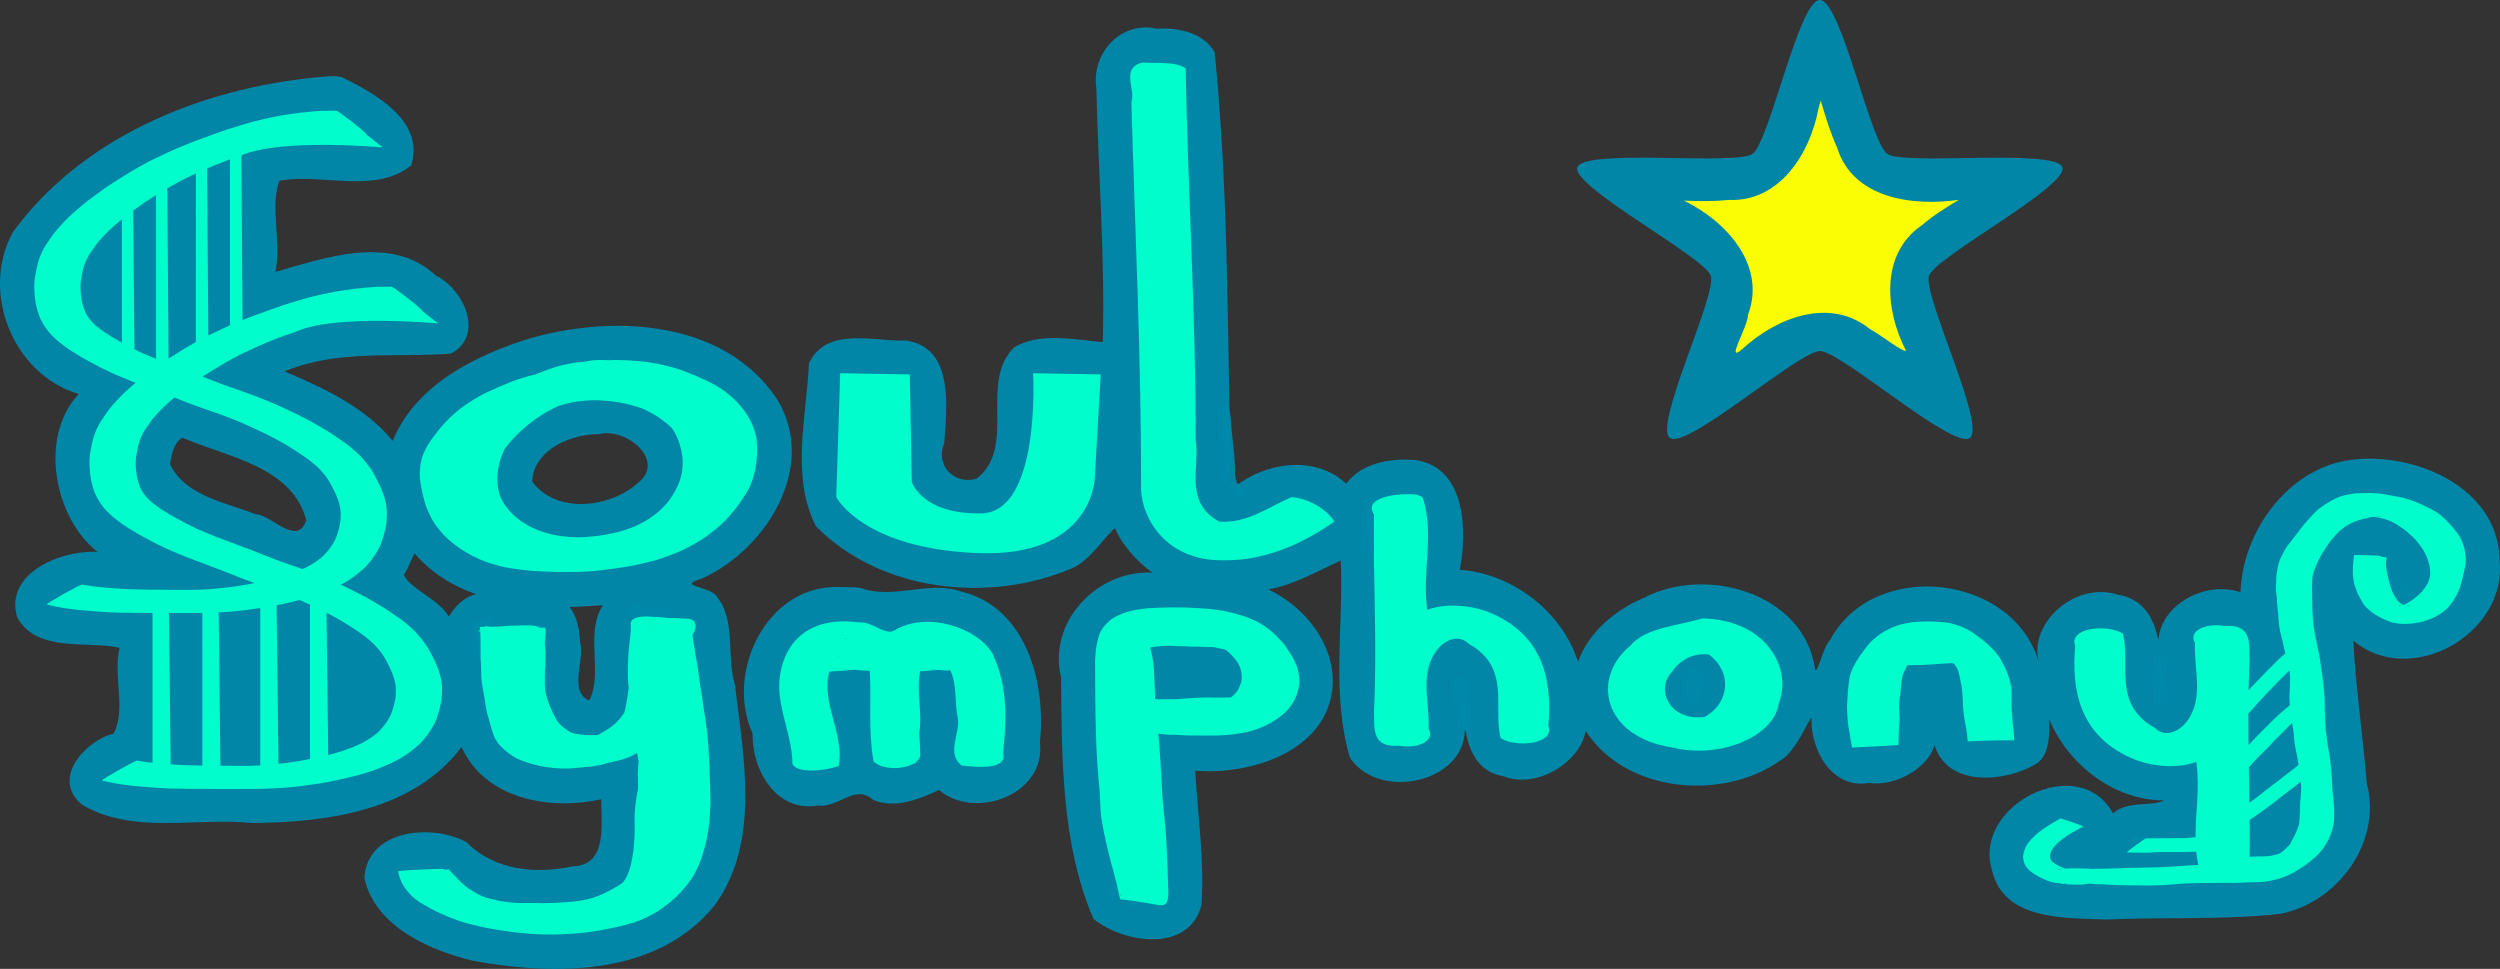 <?xml version="1.0" encoding="UTF-8" standalone="no"?>
<!-- Created with Inkscape (http://www.inkscape.org/) -->

<svg
   xmlns:dc="http://purl.org/dc/elements/1.1/"
   xmlns:cc="http://creativecommons.org/ns#"
   xmlns:rdf="http://www.w3.org/1999/02/22-rdf-syntax-ns#"
   xmlns:svg="http://www.w3.org/2000/svg"
   xmlns="http://www.w3.org/2000/svg"
   xmlns:sodipodi="http://sodipodi.sourceforge.net/DTD/sodipodi-0.dtd"
   xmlns:inkscape="http://www.inkscape.org/namespaces/inkscape"
   width="437.153mm"
   height="169.419mm"
   viewBox="0 0 437.153 169.419"
   version="1.1"
   id="svg8"
   inkscape:export-filename="C:\Users\kazun\OneDrive\图片\Soul Symphony\SoulSymphonyLogo.png"
   inkscape:export-xdpi="74.7416"
   inkscape:export-ydpi="74.7416"
   inkscape:version="0.92.4 (5da689c313, 2019-01-14)"
   sodipodi:docname="SoulSymphonyLogo.svg">
  <rect x="0" y="0" width="437.153" height="169.419" fill="#333333" stroke="none"/>
  <defs
     id="defs2" />
  <sodipodi:namedview
     id="base"
     pagecolor="#ffffff"
     bordercolor="#666666"
     borderopacity="1.0"
     inkscape:pageopacity="0.0"
     inkscape:pageshadow="2"
     inkscape:zoom="0.64"
     inkscape:cx="973.08991"
     inkscape:cy="398.82578"
     inkscape:document-units="mm"
     inkscape:current-layer="layer5"
     showgrid="false"
     fit-margin-top="0"
     fit-margin-left="0"
     fit-margin-right="0"
     fit-margin-bottom="0"
     inkscape:window-width="1920"
     inkscape:window-height="1017"
     inkscape:window-x="-8"
     inkscape:window-y="-8"
     inkscape:window-maximized="1" />
  <g
     inkscape:groupmode="layer"
     id="layer5"
     inkscape:label="Layer 4"
     transform="translate(376.796,115.923)" />
  <g
     inkscape:groupmode="layer"
     id="layer4"
     inkscape:label="Layer 3"
     transform="translate(376.796,115.923)" />
  <g
     inkscape:groupmode="layer"
     id="layer2"
     inkscape:label="Layer 2"
     style="display:inline"
     transform="translate(-31.205,-48.087)">
    <path
       style="opacity:0.98;fill:#0088aa;fill-opacity:1;fill-rule:nonzero;stroke:none;stroke-width:11.465;stroke-linecap:butt;stroke-linejoin:round;stroke-miterlimit:4;stroke-dasharray:none;stroke-dashoffset:3.024;stroke-opacity:1;paint-order:markers stroke fill"
       d="m 233.373,53.086 c -6.263,-1.349 -11.381,4.406 -10.457,10.439 0.347,14.764 1.533,29.89 1.119,44.389 -4.998,-0.426 -10.883,-1.745 -15.43,0.859 -6.37,6.109 0.568,17.449 -6.646,23.025 -3.8,1.126 -7.281,-2.272 -5.654,-6.17 0.471,-6.269 1.783,-16.908 -6.775,-17.998 -5.548,0.2 -13.868,-2.507 -16.869,3.998 -0.426,9.361 -3.224,19.804 1.229,28.494 11.37,11.529 30.457,13.526 44.898,7.279 3.048,-1.359 5.697,-5.577 7.373,-6.982 1.347,3.162 3.975,5.928 6.564,7.818 -9.601,-0.583 -18.357,8.605 -15.983,18.262 0.142,14.137 0.019,29.097 5.664,42.254 5.32,4.329 16.745,6.001 18.896,-2.418 0.516,-7.832 -0.65,-15.678 -1.102,-23.498 9.8,0.838 23.302,-3.469 24.047,-14.924 0.34,-7.316 -4.921,-13.741 -11.27,-16.775 4.385,-0.679 9.592,-3.687 12.672,-5.023 0.525,11.413 -1.702,23.483 1.623,34.49 5.525,8.153 22.219,3.776 19.842,-6.961 -0.049,-1.406 -1.066,-8.405 -0.033,-4.332 -0.022,5.405 0.224,13.356 7.051,14.518 6.022,2.339 13.534,-2.722 14.34,-7.969 6.988,10.941 24.018,12.346 34.133,5.148 2.586,-1.442 4.746,-6.901 5.35,-7.416 -0.15,5.616 3.553,12.527 10.072,11.395 4.782,0.683 10.377,-2.725 11.463,-6.609 2.239,7.379 12.272,6.517 17.635,3.344 2.794,-1.558 2.374,-6.25 2.424,-7.816 3.341,7.909 11.275,14.1 20.035,14.141 -1.668,1.088 -6.487,-0.025 -8.896,2.27 -5.963,-10.886 -24.463,-1.475 -21.207,9.76 1.999,9.058 12.775,8.475 20.018,8.797 10.204,-0.459 20.392,0.115 30.512,-1.006 10.164,-2.073 17.792,-12.672 15.025,-22.955 -0.605,-7.979 -2.066,-17.92 -2.307,-24.779 9.992,8.337 26.858,-1.188 25.559,-13.984 -0.063,-13.316 -16.175,-19.721 -27.58,-17.383 -10.306,2.298 -17.406,12.923 -17.727,22.871 -6.937,-2.364 -16.24,3.427 -14.053,11.266 0.272,1.519 0.896,8.23 -0.043,3.588 0.412,-5.649 -0.482,-13.341 -7.363,-14.418 -7.299,-2.398 -15.651,4.851 -13.799,11.834 -4.441,-15.527 -28.928,-18.194 -36.518,-3.887 -1.206,1.023 -2.347,6.644 -2.633,4.941 -1.982,-13.194 -19.068,-18.025 -29.885,-12.342 -5.037,2.076 -9.785,6.084 -11.545,11.229 -2.77,-8.942 -11.774,-15.579 -20.666,-16.107 1.27,-6.807 1.107,-17.703 -7.545,-19.186 -4.352,-0.421 -9.519,0.362 -12.318,4.09 -5.525,-5.062 -14.163,-3.725 -19.57,0.607 -2.622,-0.736 0.442,-5.04 -0.738,-6.881 -0.456,-23.03 -0.405,-46.323 -2.699,-69.141 -2.027,-3.572 -6.49,-4.3 -10.232,-4.145 z M 89.062,61.41 c -20.92,1.444 -42.92,9.908 -55.596,27.252 -5.77,10.467 0.014,24.917 11.492,28.318 -7.259,7.885 -3.927,22.091 3.316,27.604 -6.31,-0.347 -16.293,3.665 -14.09,11.389 3.436,6.394 12.469,4.085 17.938,5.4 -1.192,4.818 1.192,10.812 -1.045,14.984 -5.096,1.277 -11,8.066 -5.467,12.48 8.972,5.231 19.872,2.143 29.701,3.159 13.033,-0.101 28.22,-2.117 36.6,-13.286 4.18,9.202 15.474,11.099 24.426,9.141 -0.046,4.24 1.196,11.549 -4.961,11.715 -6.578,1.41 -13.712,0.729 -18.604,-4.219 -5.961,-3.27 -17.397,-2.271 -17.852,6.271 1.835,8.411 11.331,12.651 19.004,14.471 14.383,2.62 32.202,2.735 42.26,-9.717 8.047,-11.092 5.022,-25.967 3.531,-38.588 -1.538,-4.917 0.237,-11.097 -3.095,-15.275 -0.879,-1.89 -7.329,-1.889 -2.887,-3.172 11.417,-4.968 20.624,-19.742 13.307,-31.525 -9.237,-13.785 -28.523,-14.738 -43.123,-10.564 -9.555,2.92 -20.075,8.163 -24.037,17.926 -4.867,-5.915 -12.021,-9.199 -18.904,-12.15 9.393,-3.914 19.458,-2.352 29.08,-3.104 6.002,-3.173 2.188,-11.313 -2.594,-13.615 -7.744,-7.273 -19.237,-3.211 -28.08,-0.67 1.045,-5.209 -0.997,-11.52 0.693,-15.955 7.513,-1.366 16.622,2.431 23.025,-2.66 C 105.606,69.183 96.596,64.346 90.902,61.529 90.296,61.426 89.678,61.384 89.062,61.41 Z M 69.705,78.801 c -0.153,1.655 -0.872,-0.554 0,0 z m 66.344,45.193 c 4.611,-1.185 11.807,4.648 6.602,8.629 -4.864,4.301 -14.213,5.385 -18.377,-0.33 0.215,-5.634 6.912,-8.371 11.775,-8.299 z m -72.961,0.623 c 7.686,3.353 19.282,5.015 21.674,14.471 -1.672,4.647 -5.981,-0.933 -8.836,-1.068 -5.216,-2.065 -12.361,-3.218 -14.98,-8.75 0.204,-1.558 0.628,-3.807 2.143,-4.652 z m 40.627,20.242 c 2.811,3.351 6.659,5.723 10.771,7.135 -2.135,0.399 -3.969,2.411 -4.795,3.918 -1.789,-3.103 -6.85,-4.878 -7.867,-7.324 0.771,-1.044 1.363,-2.945 1.891,-3.729 z m 73.32,5.869 c -12.151,0.324 -18.98,15.23 -14.23,25.613 -0.155,6.316 4.107,13.826 11.361,12.609 3.695,0.475 6.534,-3.867 9.684,-1.016 3.878,1.727 8.477,-0.266 11.531,-1.709 6.426,5.405 18.852,0.687 17.658,-8.381 1.116,-10.296 -2.363,-23.536 -13.709,-26.311 -5.856,-2.015 -11.908,1.505 -17.703,-0.656 -1.526,-0.145 -3.061,-0.139 -4.592,-0.15 z m 274.943,1.264 c 1.453,4.822 -4.318,1.261 0,0 z m -315.359,1.928 c -3.199,5.013 0.115,11.828 -2.385,16.656 -3.664,-1.563 -0.732,-7.083 -1.598,-10.17 -0.091,-2.165 -0.485,-4.44 -1.838,-6.199 1.903,-3.5e-4 4.061,-0.22 5.82,-0.287 z m 8.576,1.205 c 3.811,7.527 -6.586,0.127 0,0 z m 33.32,7.16 c -0.224,-0.739 -0.154,-0.521 0,0 z m 148.83,5.123 c 2.824,1.131 -1.585,0.468 0,0 z m -98.016,37.045 c -3.293,6.497 -6.2,-6.786 0,0 z"
       id="path827-2"
       inkscape:connector-curvature="0"
       inkscape:export-xdpi="74.7416"
       inkscape:export-ydpi="74.7416" />
    <path
       sodipodi:type="star"
       style="opacity:0.98;fill:#0088aa;fill-opacity:1;fill-rule:nonzero;stroke:none;stroke-width:17.392;stroke-linecap:butt;stroke-linejoin:round;stroke-miterlimit:4;stroke-dasharray:none;stroke-dashoffset:3.024;stroke-opacity:1;paint-order:markers stroke fill"
       id="path1317"
       sodipodi:sides="5"
       sodipodi:cx="337.82867"
       sodipodi:cy="-86.243752"
       sodipodi:r1="29.678843"
       sodipodi:r2="65.952988"
       sodipodi:arg1="-1.5707963"
       sodipodi:arg2="-0.9424778"
       inkscape:flatsided="false"
       inkscape:rounded="0.12"
       inkscape:randomized="0"
       d="m 337.829,-115.923 c 5.451,0 34.356,-26.882 38.766,-23.678 4.41,3.204 -12.224,39.002 -10.54,44.186 1.684,5.184 36.183,24.368 34.499,29.552 -1.684,5.184 -40.87,0.426 -45.28,3.63 -4.41,3.204 -11.994,41.942 -17.445,41.942 -5.451,0 -13.035,-38.738 -17.445,-41.942 -4.41,-3.204 -43.596,1.554 -45.28,-3.63 -1.684,-5.184 32.814,-24.368 34.499,-29.552 1.684,-5.184 -14.95,-40.982 -10.54,-44.186 4.41,-3.204 33.315,23.678 38.766,23.678 z"
       inkscape:transform-center-y="3.9639003"
       transform="matrix(0.676,0,0,-0.642,121.056,35.053)"
       inkscape:export-xdpi="74.7416"
       inkscape:export-ydpi="74.7416" />
    <path
       style="opacity:0.98;fill:#0088aa;fill-opacity:0.98;fill-rule:nonzero;stroke:none;stroke-width:11.465;stroke-linecap:butt;stroke-linejoin:round;stroke-miterlimit:4;stroke-dasharray:none;stroke-dashoffset:3.024;stroke-opacity:1;paint-order:markers stroke fill"
       id="path1362"
       d="m 148.011,156.283 c -0.179,0.023 -0.358,0.042 -0.537,0.058 -0.617,0.071 -1.239,0.047 -1.859,0.015 -0.238,-0.041 -0.475,-0.074 -0.712,-0.118 -0.248,-0.038 -0.499,-0.079 -0.74,-0.152 -0.237,-0.062 -0.477,-0.12 -0.704,-0.211 -0.215,-0.058 -0.421,-0.141 -0.635,-0.202 -0.231,-0.079 -0.452,-0.181 -0.676,-0.276 -0.222,-0.086 -0.439,-0.193 -0.641,-0.32 -0.186,-0.107 -0.366,-0.221 -0.554,-0.324 -0.126,-0.066 -0.264,-0.082 -0.393,-0.139 -0.039,-0.052 1.434,-1.166 1.474,-1.114 v 0 c 0.165,0.064 0.312,0.159 0.462,0.252 0.175,0.106 0.353,0.205 0.535,0.298 0.193,0.079 0.383,0.165 0.579,0.239 0.204,0.082 0.416,0.145 0.626,0.209 0.209,0.073 0.423,0.128 0.632,0.2 0.216,0.044 0.426,0.112 0.645,0.147 0.232,0.028 0.462,0.074 0.694,0.102 0.208,0.024 0.421,0.044 0.63,0.035 0.424,0.008 1.066,-0.029 -0.898,-8e-4 -0.029,5.3e-4 0.056,0.015 0.084,0.016 0.005,2.7e-4 0.196,-0.008 0.203,-0.009 0.162,-0.008 0.323,-0.015 0.484,-0.034 0.047,-0.046 1.348,1.282 1.301,1.327 z"
       inkscape:connector-curvature="0"
       inkscape:export-xdpi="74.7416"
       inkscape:export-ydpi="74.7416" />
    <path
       style="opacity:0.98;fill:#0088aa;fill-opacity:0.98;fill-rule:nonzero;stroke:none;stroke-width:11.465;stroke-linecap:butt;stroke-linejoin:round;stroke-miterlimit:4;stroke-dasharray:none;stroke-dashoffset:3.024;stroke-opacity:1;paint-order:markers stroke fill"
       id="path1364"
       d="m 142.659,154.082 c 0.165,0.01 0.323,0.06 0.485,0.09 0.241,0.067 0.484,0.133 0.729,0.186 0.268,0.077 0.538,0.153 0.81,0.217 0.292,0.082 0.587,0.15 0.881,0.226 0.292,0.071 0.58,0.159 0.869,0.242 0.265,0.08 0.527,0.165 0.798,0.227 0.257,0.038 0.505,0.114 0.758,0.17 0.206,0.007 0.409,0.122 0.613,0.118 0.592,0.195 1.957,-1.368 -1.372,1.241 -0.005,0.004 -0.326,-0.132 -0.356,-0.144 -0.376,-0.148 -0.759,-0.275 -1.145,-0.396 -0.41,-0.119 -0.822,-0.233 -1.236,-0.335 -0.383,-0.075 -0.757,-0.19 -1.141,-0.259 -0.234,-0.049 -0.572,-0.109 -0.607,-0.419 -0.027,-0.237 0.024,-0.476 0.036,-0.715 0.059,-0.075 0.108,-0.158 0.177,-0.224 0.132,-0.127 0.393,-0.143 0.563,-0.144 0.452,-0.004 0.904,-0.003 1.357,-0.005 0.404,0.027 0.804,0.086 1.206,0.127 0.423,0.059 0.847,0.115 1.27,0.176 0.387,0.055 0.777,0.094 1.166,0.135 0.025,0.003 0.255,0.028 0.29,0.039 0.45,0.145 0.335,0.792 0.271,1.118 -0.019,0.099 -0.139,0.145 -0.209,0.218 -0.439,0.148 -0.92,0.135 -1.379,0.156 -0.54,0.032 -1.08,0.069 -1.619,0.119 -0.684,0.087 -1.293,0.123 -2.014,0.037 -0.084,-0.01 -0.136,-0.1 -0.204,-0.15 -0.039,-0.052 1.429,-1.157 1.468,-1.105 v 0 c -0.045,-0.423 0.013,-0.092 -1.084,-0.077 -0.054,8e-4 0.107,0.019 0.162,0.021 0.123,0.005 0.323,-0.017 0.442,-0.028 0.548,-0.049 1.095,-0.1 1.644,-0.131 0.257,-0.021 0.513,-0.035 0.77,-0.051 0.012,-8e-4 0.302,-0.02 0.34,-0.018 0.026,0.002 0.05,0.014 0.074,0.021 -0.148,0.398 -0.128,0.274 -0.025,1 0.008,0.058 0.075,0.092 0.098,0.146 0.02,0.048 -0.299,-0.03 -0.288,-0.013 -0.393,-0.049 -0.785,-0.102 -1.177,-0.16 -0.413,-0.057 -0.826,-0.108 -1.241,-0.149 -0.383,-0.038 -0.766,-0.07 -1.151,-0.052 0.348,-0.003 0.697,-0.005 1.045,-0.008 -0.029,-6e-5 -0.341,0.011 -0.323,-0.069 0.016,-0.067 0.053,-0.126 0.08,-0.189 1.7e-4,-0.225 0.029,-0.452 5.3e-4,-0.676 -0.01,-0.077 -0.081,-0.134 -0.113,-0.206 -0.03,-0.069 0.325,0.069 0.316,0.048 0.383,0.105 0.771,0.186 1.153,0.293 0.425,0.119 0.851,0.237 1.269,0.38 0.392,0.13 0.781,0.266 1.174,0.392 0.217,0.061 0.053,0.021 0.237,0.054 0.03,0.005 0.112,-0.004 0.091,0.019 -0.419,0.44 -0.876,0.842 -1.313,1.264 -0.029,-0.021 -0.012,-0.014 -0.052,-0.017 -0.201,-0.074 -0.42,-0.087 -0.623,-0.155 -0.257,-0.066 -0.52,-0.109 -0.773,-0.192 -0.268,-0.082 -0.533,-0.171 -0.805,-0.241 -0.282,-0.08 -0.567,-0.15 -0.851,-0.223 -0.293,-0.075 -0.587,-0.146 -0.88,-0.222 -0.266,-0.072 -0.533,-0.143 -0.802,-0.202 -0.236,-0.06 -0.473,-0.118 -0.713,-0.158 -0.186,-0.042 -0.377,-0.064 -0.556,-0.133 -0.043,-0.05 1.366,-1.263 1.409,-1.214 z"
       inkscape:connector-curvature="0"
       inkscape:export-xdpi="74.7416"
       inkscape:export-ydpi="74.7416" />
    <path
       style="opacity:0.98;fill:#0088aa;fill-opacity:0.98;fill-rule:nonzero;stroke:none;stroke-width:11.465;stroke-linecap:butt;stroke-linejoin:round;stroke-miterlimit:4;stroke-dasharray:none;stroke-dashoffset:3.024;stroke-opacity:1;paint-order:markers stroke fill"
       id="path1366"
       d="m 142.88,154.888 c 0.119,0.119 0.27,0.197 0.408,0.29 0.162,0.098 0.344,0.153 0.525,0.204 0.156,0.057 0.294,0.057 0.45,0.009 0.048,0.044 -1.189,1.399 -1.237,1.355 v 0 c -0.227,-0.059 -0.447,-0.142 -0.662,-0.237 -0.228,-0.107 -0.446,-0.231 -0.65,-0.38 -0.145,-0.093 -0.277,-0.206 -0.43,-0.285 -0.034,-0.056 1.561,-1.013 1.595,-0.957 z"
       inkscape:connector-curvature="0"
       inkscape:export-xdpi="74.7416"
       inkscape:export-ydpi="74.7416" />
    <path
       style="opacity:0.98;fill:#0088aa;fill-opacity:0.98;fill-rule:nonzero;stroke:none;stroke-width:11.465;stroke-linecap:butt;stroke-linejoin:round;stroke-miterlimit:4;stroke-dasharray:none;stroke-dashoffset:3.024;stroke-opacity:1;paint-order:markers stroke fill"
       id="path1368"
       d="m 116.62,156.923 c -0.097,0.183 -0.162,0.381 -0.228,0.577 -0.13,0.382 -0.223,0.773 -0.312,1.166 -0.101,0.462 -0.187,0.928 -0.273,1.394 -0.08,0.434 -0.148,0.871 -0.194,1.31 -0.037,0.381 -0.048,0.768 0.032,1.144 0.006,0.064 -1.792,0.239 -1.798,0.175 v 0 c -0.074,-0.47 -0.084,-0.946 -0.032,-1.419 0.046,-0.467 0.118,-0.932 0.203,-1.393 0.09,-0.476 0.183,-0.952 0.276,-1.428 0.092,-0.419 0.18,-0.839 0.304,-1.25 0.067,-0.229 0.13,-0.459 0.209,-0.685 0.015,-0.064 1.828,0.347 1.813,0.411 z"
       inkscape:connector-curvature="0"
       inkscape:export-xdpi="74.7416"
       inkscape:export-ydpi="74.7416" />
    <path
       style="opacity:0.98;fill:#0088aa;fill-opacity:0.98;fill-rule:nonzero;stroke:none;stroke-width:11.465;stroke-linecap:butt;stroke-linejoin:round;stroke-miterlimit:4;stroke-dasharray:none;stroke-dashoffset:3.024;stroke-opacity:1;paint-order:markers stroke fill"
       id="path1370"
       d="m 115.938,157.753 c -0.098,-0.045 -0.235,0.009 -0.343,0.019 -0.052,-0.007 -0.228,0.103 -0.254,0.063 0.056,-0.143 -0.005,-0.303 0.025,-0.445 0.006,-0.152 0.199,-0.124 0.311,-0.15 0.458,-0.045 0.14,-0.011 -0.983,-0.009 -0.038,5e-5 0.076,8e-4 0.115,5.3e-4 0.12,-2.6e-4 0.24,-0.003 0.36,-0.006 0.235,-0.011 0.469,0.004 0.704,-0.011 0.023,0.025 0.364,-0.024 0.366,-0.02 0.008,0.012 -0.011,0.027 -0.016,0.041 -0.388,0.622 -0.079,0.046 1.365,1.206 0.017,0.013 -0.043,0.003 -0.064,0.003 -0.079,2.6e-4 -0.152,0.015 -0.231,0.026 -0.202,0.043 -0.396,0.116 -0.594,0.174 -0.174,0.068 -0.348,0.139 -0.506,0.239 -1.684,-0.83 -1.993,-0.609 -1.089,-1.498 0.196,-0.197 0.409,-0.376 0.608,-0.569 0.09,-0.143 0.024,0.15 -0.005,0.172 -0.01,0.008 -0.026,-0.001 -0.039,-0.001 -0.064,-0.024 -0.127,-0.052 -0.19,-0.078 -0.033,-0.056 1.543,-1 1.576,-0.944 v 0 c 0.112,0.094 0.224,0.19 0.309,0.311 0.243,0.385 0.309,0.838 0.041,1.234 -0.187,0.245 -0.411,0.453 -0.648,0.65 -0.034,0.033 -0.317,0.314 -0.328,0.304 -0.022,-0.019 0.021,-0.075 -0.005,-0.087 -0.532,-0.262 -1.086,-0.477 -1.629,-0.715 0.088,0.064 0.352,-0.101 0.443,-0.129 0.211,-0.105 0.435,-0.183 0.657,-0.261 0.032,-0.013 0.369,-0.132 0.37,-0.131 1.614,1.06 1.895,0.574 1.447,1.207 -0.166,0.139 -0.383,0.159 -0.59,0.209 -0.25,0.024 -0.497,0.064 -0.75,0.052 -0.639,0.012 -1.282,0.06 -1.919,0.005 -0.281,-0.056 -0.543,-0.124 -0.729,-0.364 -0.222,-0.312 -0.274,-0.669 -0.128,-1.028 0.123,-0.226 0.295,-0.408 0.516,-0.544 0.166,-0.105 0.348,-0.168 0.524,-0.25 0.047,-0.046 1.348,1.282 1.301,1.328 z"
       inkscape:connector-curvature="0"
       inkscape:export-xdpi="74.7416"
       inkscape:export-ydpi="74.7416" />
    <path
       style="opacity:0.98;fill:#0088aa;fill-opacity:0.98;fill-rule:nonzero;stroke:none;stroke-width:11.465;stroke-linecap:butt;stroke-linejoin:round;stroke-miterlimit:4;stroke-dasharray:none;stroke-dashoffset:3.024;stroke-opacity:1;paint-order:markers stroke fill"
       id="path1372"
       d="m 125.568,156.633 c 0.121,0.206 0.264,0.397 0.399,0.594 0.18,0.247 0.335,0.511 0.522,0.753 -0.028,0.1 0.082,0.047 0.075,0.022 -0.202,-0.786 -1.567,0.918 -1.755,0.314 -0.005,-0.005 -0.009,-0.01 -0.014,-0.015 -0.011,-0.064 1.81,-0.385 1.822,-0.321 v 0 c 0.01,0.038 0.019,0.076 0.029,0.115 0.144,0.77 -0.154,0.485 -1.635,0.875 -0.017,0.004 -0.159,-0.239 -0.184,-0.281 -0.022,-0.035 -0.044,-0.07 -0.066,-0.106 -0.164,-0.255 -0.333,-0.506 -0.513,-0.75 -0.129,-0.173 -0.25,-0.358 -0.404,-0.509 -0.025,-0.061 1.7,-0.754 1.725,-0.693 z"
       inkscape:connector-curvature="0"
       inkscape:export-xdpi="74.7416"
       inkscape:export-ydpi="74.7416" />
    <path
       style="opacity:0.98;fill:#0088aa;fill-opacity:0.98;fill-rule:nonzero;stroke:none;stroke-width:11.465;stroke-linecap:butt;stroke-linejoin:round;stroke-miterlimit:4;stroke-dasharray:none;stroke-dashoffset:3.024;stroke-opacity:1;paint-order:markers stroke fill"
       id="path1374"
       d="m 246.017,118.779 c 0.029,0.203 0.069,0.403 0.102,0.605 0.05,0.272 0.093,0.546 0.145,0.818 0.066,0.329 0.111,0.661 0.15,0.994 0.043,0.386 0.071,0.773 0.094,1.16 0.018,0.399 0.054,0.797 0.087,1.195 0.041,0.366 0.085,0.732 0.123,1.098 0.028,0.328 0.064,0.656 0.104,0.983 0.039,0.311 0.069,0.622 0.096,0.934 0.035,0.287 0.071,0.574 0.102,0.861 0.03,0.287 0.052,0.575 0.072,0.864 0.019,0.28 0.032,0.56 0.044,0.841 0.011,0.275 0.019,0.55 0.026,0.826 0.011,0.264 0.004,0.529 0.021,0.792 0.022,0.245 0.032,0.492 0.059,0.737 0.024,0.224 0.067,0.447 0.137,0.662 0.054,0.199 0.136,0.387 0.256,0.554 0.085,0.182 0.249,0.29 0.385,0.427 0.129,0.121 0.288,0.192 0.451,0.255 0.164,0.036 0.326,0.004 0.49,-0.007 0.592,-0.111 -1.524,-0.081 -0.911,-0.011 0.048,-0.044 1.297,1.299 1.25,1.343 v 0 c -0.521,0.109 -1.071,0.112 -1.594,0.008 -0.274,-0.054 -0.535,-0.156 -0.764,-0.316 -0.218,-0.148 -0.42,-0.315 -0.594,-0.514 -0.188,-0.196 -0.338,-0.422 -0.468,-0.66 -0.131,-0.256 -0.241,-0.522 -0.312,-0.802 -0.07,-0.274 -0.126,-0.552 -0.153,-0.834 -0.026,-0.262 -0.042,-0.524 -0.061,-0.787 -0.012,-0.273 -0.012,-0.547 -0.02,-0.821 -0.007,-0.27 -0.015,-0.54 -0.026,-0.809 -0.011,-0.272 -0.024,-0.543 -0.042,-0.815 -0.019,-0.275 -0.04,-0.55 -0.069,-0.825 -0.032,-0.294 -0.07,-0.588 -0.101,-0.882 -0.026,-0.301 -0.055,-0.601 -0.091,-0.9 -0.039,-0.333 -0.073,-0.666 -0.1,-1 -0.037,-0.373 -0.081,-0.746 -0.117,-1.119 -0.032,-0.403 -0.068,-0.806 -0.087,-1.211 -0.026,-0.368 -0.054,-0.736 -0.1,-1.103 -0.041,-0.312 -0.088,-0.622 -0.152,-0.93 -0.051,-0.274 -0.102,-0.547 -0.154,-0.821 -0.036,-0.18 -0.067,-0.362 -0.12,-0.538 -0.009,-0.065 1.833,-0.315 1.841,-0.25 z"
       inkscape:connector-curvature="0"
       inkscape:export-xdpi="74.7416"
       inkscape:export-ydpi="74.7416" />
    <path
       style="opacity:0.98;fill:#0088aa;fill-opacity:0.98;fill-rule:nonzero;stroke:none;stroke-width:11.465;stroke-linecap:butt;stroke-linejoin:round;stroke-miterlimit:4;stroke-dasharray:none;stroke-dashoffset:3.024;stroke-opacity:1;paint-order:markers stroke fill"
       id="path1376"
       d="m 272.067,135.001 c -0.041,0.229 -0.095,0.455 -0.149,0.682 -0.081,0.327 -0.155,0.657 -0.223,0.987 -0.075,0.364 -0.127,0.733 -0.173,1.101 -0.043,0.352 -0.075,0.705 -0.105,1.059 -0.02,0.347 -0.059,0.692 -0.093,1.037 -0.031,0.333 -0.056,0.666 -0.092,0.999 -0.037,0.327 -0.069,0.655 -0.095,0.984 -0.023,0.339 -0.064,0.677 -0.096,1.015 -0.029,0.323 -0.051,0.646 -0.085,0.968 -0.036,0.301 -0.06,0.603 -0.095,0.904 -0.007,0.051 -0.013,0.102 -0.02,0.153 -0.005,0.064 -1.824,-0.06 -1.819,-0.125 v 0 c 0.006,-0.049 0.012,-0.099 0.018,-0.148 0.038,-0.298 0.058,-0.597 0.097,-0.895 0.036,-0.317 0.059,-0.635 0.088,-0.953 0.032,-0.332 0.071,-0.664 0.096,-0.997 0.026,-0.339 0.054,-0.678 0.095,-1.015 0.036,-0.329 0.061,-0.66 0.093,-0.989 0.034,-0.34 0.073,-0.679 0.094,-1.02 0.029,-0.368 0.067,-0.734 0.112,-1.1 0.049,-0.394 0.104,-0.787 0.178,-1.176 0.067,-0.336 0.135,-0.672 0.211,-1.006 0.039,-0.192 0.086,-0.382 0.11,-0.576 0.004,-0.066 1.858,0.047 1.854,0.113 z"
       inkscape:connector-curvature="0"
       inkscape:export-xdpi="74.7416"
       inkscape:export-ydpi="74.7416" />
    <path
       style="opacity:0.98;fill:#0088aa;fill-opacity:0.98;fill-rule:nonzero;stroke:none;stroke-width:11.465;stroke-linecap:butt;stroke-linejoin:round;stroke-miterlimit:4;stroke-dasharray:none;stroke-dashoffset:3.024;stroke-opacity:1;paint-order:markers stroke fill"
       id="path1378"
       d="m 329.737,166.363 c -0.111,0.134 -0.195,0.288 -0.287,0.436 -0.145,0.252 -0.275,0.511 -0.405,0.771 -0.14,0.291 -0.27,0.586 -0.395,0.884 -0.114,0.269 -0.203,0.547 -0.282,0.828 -0.057,0.213 -0.089,0.432 -0.079,0.652 0.003,0.18 0.051,0.348 0.137,0.504 0.037,0.063 0.089,0.113 0.142,0.162 0.022,0.061 -1.701,0.698 -1.723,0.637 v 0 c -0.079,-0.127 -0.156,-0.254 -0.208,-0.395 -0.104,-0.284 -0.176,-0.577 -0.178,-0.882 -0.006,-0.319 0.025,-0.637 0.106,-0.947 0.087,-0.322 0.184,-0.641 0.309,-0.95 0.129,-0.317 0.269,-0.629 0.408,-0.942 0.131,-0.277 0.268,-0.552 0.407,-0.825 0.089,-0.178 0.193,-0.349 0.286,-0.524 0.021,-0.062 1.784,0.529 1.764,0.591 z"
       inkscape:connector-curvature="0"
       inkscape:export-xdpi="74.7416"
       inkscape:export-ydpi="74.7416" />
    <path
       style="opacity:0.98;fill:#0088aa;fill-opacity:0.98;fill-rule:nonzero;stroke:none;stroke-width:11.465;stroke-linecap:butt;stroke-linejoin:round;stroke-miterlimit:4;stroke-dasharray:none;stroke-dashoffset:3.024;stroke-opacity:1;paint-order:markers stroke fill"
       id="path1380"
       d="m 328.304,165.176 c -0.113,0.264 -0.184,0.543 -0.259,0.82 -0.104,0.398 -0.192,0.801 -0.279,1.203 -0.097,0.415 -0.139,0.837 -0.164,1.261 -0.023,0.382 0.014,0.761 0.111,1.13 0.086,0.251 0.19,0.533 0.449,0.645 0.137,0.04 0.067,0.031 0.21,0.026 0.038,0.052 -1.428,1.126 -1.466,1.074 v 0 c -0.272,-0.19 -0.146,-0.088 -0.379,-0.303 -0.294,-0.358 -0.506,-0.758 -0.608,-1.214 -0.099,-0.466 -0.145,-0.939 -0.118,-1.416 0.027,-0.474 0.075,-0.946 0.172,-1.411 0.087,-0.418 0.184,-0.834 0.28,-1.249 0.075,-0.298 0.146,-0.596 0.224,-0.893 0.012,-0.065 1.839,0.262 1.827,0.327 z"
       inkscape:connector-curvature="0"
       inkscape:export-xdpi="74.7416"
       inkscape:export-ydpi="74.7416" />
    <path
       style="opacity:0.98;fill:#0088aa;fill-opacity:0.98;fill-rule:nonzero;stroke:none;stroke-width:11.465;stroke-linecap:butt;stroke-linejoin:round;stroke-miterlimit:4;stroke-dasharray:none;stroke-dashoffset:3.024;stroke-opacity:1;paint-order:markers stroke fill"
       id="path1382"
       d="m 287.445,166.548 c 0.032,0.188 0.055,0.378 0.077,0.567 0.03,0.288 0.052,0.576 0.06,0.866 -0.005,0.317 2.1e-4,0.633 0.013,0.95 0.007,0.316 0.029,0.631 0.055,0.946 0.037,0.301 0.077,0.603 0.11,0.905 0.043,0.289 0.085,0.577 0.121,0.867 0.042,0.273 0.085,0.545 0.136,0.816 0.054,0.283 0.096,0.568 0.133,0.854 0.048,0.255 0.09,0.511 0.126,0.768 0.04,0.258 0.053,0.52 0.091,0.778 0.038,0.251 0.074,0.503 0.096,0.756 0.003,0.044 0.003,0.088 0.005,0.131 0,0.065 -1.84,0.075 -1.841,0.01 v 0 c 0,-0.02 0.003,-0.041 0.003,-0.061 -0.016,-0.237 -0.06,-0.47 -0.089,-0.706 -0.03,-0.255 -0.051,-0.511 -0.089,-0.765 -0.038,-0.261 -0.086,-0.52 -0.125,-0.781 -0.036,-0.269 -0.077,-0.536 -0.128,-0.802 -0.053,-0.29 -0.097,-0.582 -0.14,-0.874 -0.037,-0.294 -0.081,-0.587 -0.12,-0.88 -0.035,-0.312 -0.076,-0.622 -0.109,-0.934 -0.026,-0.329 -0.047,-0.658 -0.056,-0.988 -0.012,-0.32 -0.018,-0.641 -0.018,-0.961 -0.008,-0.257 -0.034,-0.513 -0.066,-0.769 -0.026,-0.19 -0.059,-0.379 -0.101,-0.566 -0.005,-0.066 1.85,-0.193 1.854,-0.127 z"
       inkscape:connector-curvature="0"
       inkscape:export-xdpi="74.7416"
       inkscape:export-ydpi="74.7416" />
    <path
       style="opacity:0.98;fill:#0088aa;fill-opacity:0.98;fill-rule:nonzero;stroke:none;stroke-width:11.465;stroke-linecap:butt;stroke-linejoin:round;stroke-miterlimit:4;stroke-dasharray:none;stroke-dashoffset:3.024;stroke-opacity:1;paint-order:markers stroke fill"
       id="path1384"
       d="m 287.176,166.888 c 0.041,0.304 0.058,0.611 0.075,0.917 0.024,0.475 0.04,0.951 0.058,1.426 0.017,0.446 0.032,0.892 0.046,1.338 0.007,0.365 0.036,0.73 0.075,1.093 0.038,0.336 0.072,0.673 0.101,1.011 0.021,0.249 0.037,0.498 0.059,0.746 0.003,0.065 -1.827,0.136 -1.83,0.072 v 0 c -0.013,-0.245 -0.028,-0.489 -0.048,-0.733 -0.028,-0.332 -0.059,-0.663 -0.095,-0.993 -0.038,-0.389 -0.065,-0.779 -0.069,-1.169 -0.009,-0.443 -0.02,-0.886 -0.034,-1.329 -0.016,-0.464 -0.035,-0.927 -0.072,-1.39 -0.022,-0.247 -0.034,-0.501 -0.108,-0.739 -0.009,-0.065 1.833,-0.315 1.841,-0.25 z"
       inkscape:connector-curvature="0"
       inkscape:export-xdpi="74.7416"
       inkscape:export-ydpi="74.7416" />
    <path
       style="opacity:0.98;fill:#0088aa;fill-opacity:0.98;fill-rule:nonzero;stroke:none;stroke-width:11.465;stroke-linecap:butt;stroke-linejoin:round;stroke-miterlimit:4;stroke-dasharray:none;stroke-dashoffset:3.024;stroke-opacity:1;paint-order:markers stroke fill"
       id="path1386"
       d="m 452.615,150.442 c -0.01,0.17 -0.008,0.34 -0.01,0.51 -0.009,0.245 -0.032,0.489 -0.061,0.733 -0.039,0.306 -0.11,0.605 -0.189,0.902 -0.081,0.298 -0.173,0.593 -0.252,0.892 -0.067,0.258 -0.122,0.518 -0.154,0.783 -0.007,0.026 -0.024,0.253 0.054,0.227 0.027,-0.077 0.013,-0.171 0.049,-0.242 0.042,-0.758 -1.694,-0.039 -1.062,0.016 0.115,-0.047 0.234,-0.082 0.337,-0.154 0.13,-0.111 0.235,-0.24 0.315,-0.391 0.076,-0.169 0.12,-0.349 0.127,-0.534 0.003,-0.151 -0.018,-0.307 -0.087,-0.444 -0.048,-0.079 -0.128,-0.073 -0.192,-0.019 -0.48,0.492 1.515,0.158 1.011,0.068 -0.173,0.008 -0.296,0.113 -0.425,0.219 -0.127,0.11 -0.239,0.238 -0.32,0.386 -0.03,0.031 -0.038,0.166 -0.004,0.058 0.009,-0.061 -0.062,-0.381 -0.076,-0.382 -1.312,-0.04 -1.471,-0.286 -1.213,0.082 0.132,0.008 0.215,-0.068 0.3,-0.159 0.027,-0.006 0.093,-0.157 0.077,-0.108 -0.14,0.574 1.032,1.433 1.353,0.457 -0.021,-0.092 -0.039,-0.069 -0.113,-0.08 -0.004,-0.047 0.017,-0.142 0.025,-0.205 0.004,-0.043 -0.008,-0.085 -0.007,-0.128 0.011,-0.571 -1.189,-0.611 -1.224,-0.122 -0.14,0.215 -0.204,0.445 -0.191,0.702 0.026,0.664 0.212,0.318 1.301,0.383 0.124,-0.172 0.176,-0.377 0.193,-0.585 0.003,0.066 -1.857,0.134 -1.86,0.068 v 0 c 0.012,-0.368 0.132,-0.672 0.447,-0.884 1.034,0.057 1.422,-0.21 1.74,0.643 0.076,0.381 -0.005,0.763 -0.332,1.003 -0.673,0.345 -1.442,0.168 -1.796,-0.413 -0.142,-0.297 -0.194,-0.613 -0.081,-0.931 0.112,-0.275 0.279,-0.52 0.525,-0.693 0.87,-0.584 1.74,-0.132 1.869,0.698 0.009,0.284 -0.04,0.557 -0.19,0.803 -0.149,0.245 -0.325,0.479 -0.557,0.653 -0.787,0.606 -1.691,0.381 -1.999,-0.403 -0.076,-0.29 -0.083,-0.58 0.02,-0.866 0.107,-0.276 0.252,-0.531 0.449,-0.753 0.191,-0.211 0.395,-0.419 0.634,-0.575 0.02,-0.013 0.25,-0.159 0.263,-0.16 0.805,-0.06 1.179,-0.215 1.706,0.189 0.219,0.201 0.39,0.432 0.474,0.722 0.075,0.267 0.123,0.541 0.111,0.821 -0.014,0.304 -0.066,0.604 -0.173,0.891 -0.102,0.271 -0.231,0.532 -0.427,0.748 -0.143,0.177 -0.298,0.352 -0.503,0.459 -0.496,0.369 -1.205,0.523 -1.797,0.192 -0.229,-0.132 -0.4,-0.33 -0.495,-0.579 -0.088,-0.263 -0.127,-0.534 -0.086,-0.811 0.044,-0.304 0.097,-0.606 0.175,-0.904 0.077,-0.302 0.168,-0.6 0.253,-0.901 0.068,-0.251 0.133,-0.502 0.165,-0.761 0.024,-0.203 0.041,-0.407 0.05,-0.612 0,-0.17 -3e-5,-0.341 -0.01,-0.51 0,-0.066 1.859,-0.066 1.859,0 z"
       inkscape:connector-curvature="0"
       inkscape:export-xdpi="74.7416"
       inkscape:export-ydpi="74.7416" />
    <path
       style="opacity:0.98;fill:#0088aa;fill-opacity:0.98;fill-rule:nonzero;stroke:none;stroke-width:11.465;stroke-linecap:butt;stroke-linejoin:round;stroke-miterlimit:4;stroke-dasharray:none;stroke-dashoffset:3.024;stroke-opacity:1;paint-order:markers stroke fill"
       id="path1388"
       d="m 409.965,163.274 c -0.053,0.151 -0.084,0.31 -0.119,0.466 -0.075,0.345 -0.139,0.691 -0.192,1.04 -0.062,0.411 -0.082,0.828 -0.105,1.243 -0.018,0.412 -0.003,0.824 0.013,1.236 0.015,0.426 0.055,0.851 0.085,1.276 0.04,0.386 0.072,0.773 0.12,1.158 0.045,0.333 0.082,0.668 0.13,1.001 0.024,0.152 0.012,0.079 0.036,0.217 0.005,0.065 -1.827,0.208 -1.832,0.143 v 0 c -0.017,-0.152 -0.008,-0.073 -0.026,-0.237 -0.035,-0.336 -0.074,-0.672 -0.116,-1.008 -0.044,-0.401 -0.078,-0.803 -0.115,-1.204 -0.03,-0.435 -0.066,-0.869 -0.084,-1.305 -0.018,-0.443 -0.034,-0.886 -0.014,-1.33 0.024,-0.445 0.049,-0.891 0.109,-1.332 0.05,-0.362 0.107,-0.723 0.167,-1.083 0.03,-0.189 0.071,-0.375 0.104,-0.563 0.01,-0.065 1.848,0.219 1.838,0.284 z"
       inkscape:connector-curvature="0"
       inkscape:export-xdpi="74.7416"
       inkscape:export-ydpi="74.7416" />
    <path
       style="opacity:0.98;fill:#0088aa;fill-opacity:0.98;fill-rule:nonzero;stroke:none;stroke-width:11.465;stroke-linecap:butt;stroke-linejoin:round;stroke-miterlimit:4;stroke-dasharray:none;stroke-dashoffset:3.024;stroke-opacity:1;paint-order:markers stroke fill"
       id="path1390"
       d="m 409.854,164.031 c 0.008,0.333 0.014,0.666 0.019,1 0.003,0.616 0.02,1.231 0.045,1.847 0.025,0.701 0.08,1.4 0.15,2.097 0.042,0.485 0.109,0.967 0.181,1.449 0.005,0.063 -1.775,0.201 -1.78,0.139 v 0 c -0.067,-0.498 -0.127,-0.996 -0.167,-1.497 -0.062,-0.713 -0.108,-1.426 -0.143,-2.141 -0.034,-0.621 -0.062,-1.242 -0.086,-1.863 -0.015,-0.31 -0.025,-0.621 -0.073,-0.928 -0.004,-0.066 1.849,-0.167 1.853,-0.102 z"
       inkscape:connector-curvature="0"
       inkscape:export-xdpi="74.7416"
       inkscape:export-ydpi="74.7416" />
    <path
       style="opacity:0.98;fill:#0088aa;fill-opacity:0.98;fill-rule:nonzero;stroke:none;stroke-width:11.465;stroke-linecap:butt;stroke-linejoin:round;stroke-miterlimit:4;stroke-dasharray:none;stroke-dashoffset:3.024;stroke-opacity:1;paint-order:markers stroke fill"
       id="path1392"
       d="m 69.066,79.612 c -0.177,-0.166 -0.311,-0.376 -0.432,-0.585 -0.062,-0.086 -0.115,-0.177 -0.172,-0.266 -0.02,-0.062 1.726,-0.633 1.746,-0.571 v 0 c 0.056,0.087 0.115,0.173 0.172,0.26 0.084,0.104 0.17,0.186 0.296,0.234 0.033,0.057 -1.577,0.985 -1.61,0.928 z"
       inkscape:connector-curvature="0"
       inkscape:export-xdpi="74.7416"
       inkscape:export-ydpi="74.7416" />
    <path
       style="opacity:0.98;fill:#0088aa;fill-opacity:0.98;fill-rule:nonzero;stroke:none;stroke-width:11.465;stroke-linecap:butt;stroke-linejoin:round;stroke-miterlimit:4;stroke-dasharray:none;stroke-dashoffset:3.024;stroke-opacity:1;paint-order:markers stroke fill"
       id="path1394"
       d="m 229.971,206.496 c -0.199,0.047 -0.4,0.085 -0.602,0.118 -0.889,0.288 -1.361,0.065 -2.077,-0.168 -0.272,-0.117 -0.551,-0.219 -0.817,-0.35 -0.327,-0.202 -0.575,-0.497 -0.798,-0.805 -0.241,-0.335 -0.43,-0.702 -0.606,-1.074 -0.165,-0.36 -0.308,-0.73 -0.435,-1.105 -0.08,-0.249 -0.041,-0.125 -0.116,-0.373 -0.01,-0.063 1.779,-0.358 1.789,-0.295 v 0 c 0.069,0.224 0.033,0.112 0.108,0.335 0.12,0.335 0.253,0.667 0.407,0.989 0.154,0.303 0.324,0.599 0.544,0.859 0.163,0.172 0.339,0.323 0.575,0.38 0.241,0.089 0.478,0.193 0.731,0.243 0.11,0.026 0.13,0.036 0.239,0.041 0.102,0.004 0.094,-1.7e-4 0.186,-0.023 -1.181,-0.018 -1.428,-0.124 -1.016,0.035 0.174,-0.014 0.349,-0.032 0.52,-0.065 0.044,-0.048 1.411,1.209 1.367,1.257 z"
       inkscape:connector-curvature="0"
       inkscape:export-xdpi="74.7416"
       inkscape:export-ydpi="74.7416" />
    <path
       style="opacity:0.98;fill:#0088aa;fill-opacity:0.98;fill-rule:nonzero;stroke:none;stroke-width:11.465;stroke-linecap:butt;stroke-linejoin:round;stroke-miterlimit:4;stroke-dasharray:none;stroke-dashoffset:3.024;stroke-opacity:1;paint-order:markers stroke fill"
       id="path1396"
       d="m 225.469,204.555 c 0.035,-0.239 0.058,-0.479 0.083,-0.719 0.032,-0.324 0.055,-0.649 0.077,-0.974 0.024,-0.361 0.036,-0.722 0.048,-1.083 0.013,-0.316 -0.014,-0.627 -0.089,-0.934 -0.02,-0.065 -0.039,-0.129 -0.059,-0.194 -0.01,-0.063 1.765,-0.351 1.775,-0.288 v 0 c 0.025,0.083 0.05,0.166 0.074,0.249 0.093,0.396 0.135,0.796 0.114,1.203 -0.014,0.369 -0.03,0.739 -0.047,1.108 -0.019,0.336 -0.044,0.672 -0.075,1.008 -0.021,0.246 -0.043,0.491 -0.048,0.738 -0.004,0.066 -1.858,-0.047 -1.854,-0.113 z"
       inkscape:connector-curvature="0"
       inkscape:export-xdpi="74.7416"
       inkscape:export-ydpi="74.7416" />
  </g>
  <g
     inkscape:label="Layer 1"
     inkscape:groupmode="layer"
     id="layer1"
     style="display:inline"
     transform="translate(-31.205,-48.087)">
    <path
       style="opacity:0.98;fill:#00ffcc;fill-opacity:1;fill-rule:nonzero;stroke:none;stroke-width:11.465;stroke-linecap:butt;stroke-linejoin:round;stroke-miterlimit:4;stroke-dasharray:none;stroke-dashoffset:3.024;stroke-opacity:1;paint-order:markers stroke fill"
       d="m 231.068,59.017 c -4.04,0.858 -1.22,4.792 -2.023,6.886 0.614,22.274 1.715,44.519 1.693,66.842 -0.265,5.755 4.348,13.579 14.558,13.31 7.568,0.104 14.401,-3.345 19.209,-6.756 -1.07,-1.931 -4.295,-4.07 -7.456,-4.282 -3.863,1.613 -7.763,4.683 -12.679,4.265 -6.21,-3.412 -3.307,-9.669 -4.093,-14.311 0.047,-21.645 -1.368,-43.322 -1.753,-64.931 -1.8,-1.266 -5.074,-0.828 -7.457,-1.023 z M 89.985,67.442 c -0.889,0.021 -1.778,0.02 -2.667,0.024 -1.278,0.08 -2.535,0.238 -3.806,0.352 -1.343,0.195 -2.689,0.36 -4.004,0.631 -1.381,0.262 -2.749,0.563 -4.085,0.914 -1.506,0.437 -2.999,0.894 -4.484,1.362 -1.622,0.541 -3.183,1.157 -4.791,1.715 -1.498,0.536 -2.912,1.164 -4.37,1.744 -1.352,0.628 -2.712,1.249 -4.046,1.895 -1.366,0.675 -2.633,1.435 -3.904,2.187 -1.241,0.755 -2.475,1.514 -3.663,2.306 -1.154,0.762 -2.191,1.595 -3.297,2.387 -1.066,0.787 -2.024,1.632 -2.981,2.478 -0.941,0.851 -1.791,1.742 -2.597,2.651 -0.751,0.904 -1.415,1.84 -2.026,2.789 -0.622,0.962 -1.074,1.959 -1.376,2.985 -0.274,0.995 -0.455,1.999 -0.617,3.004 -0.132,1.086 -0.076,2.177 0.045,3.262 0.097,1.048 0.356,2.079 0.716,3.1 0.364,0.984 0.924,1.923 1.629,2.819 0.707,0.881 1.629,1.667 2.612,2.417 0.983,0.767 2.116,1.436 3.239,2.109 1.133,0.665 2.327,1.28 3.52,1.896 1.16,0.589 2.377,1.127 3.616,1.639 0.74,0.318 1.501,0.613 2.266,0.904 -0.465,0.394 -0.92,0.795 -1.374,1.195 -0.941,0.851 -1.791,1.742 -2.597,2.651 -0.751,0.904 -1.414,1.84 -2.025,2.789 -0.622,0.962 -1.074,1.959 -1.377,2.985 -0.274,0.995 -0.455,1.999 -0.617,3.004 -0.132,1.086 -0.076,2.177 0.045,3.262 0.097,1.048 0.356,2.079 0.716,3.1 0.364,0.984 0.924,1.923 1.629,2.819 0.707,0.881 1.629,1.667 2.612,2.417 0.983,0.767 2.116,1.436 3.239,2.109 1.133,0.665 2.327,1.28 3.52,1.896 1.16,0.589 2.378,1.127 3.617,1.639 1.234,0.53 2.52,1.003 3.8,1.481 1.261,0.481 2.527,0.954 3.791,1.431 1.218,0.462 2.414,0.949 3.614,1.432 0.738,0.281 1.486,0.549 2.236,0.815 -0.41,0.083 -0.821,0.163 -1.234,0.24 -2.148,0.369 -4.327,0.669 -6.533,0.824 -1.055,0.076 -2.114,0.116 -3.175,0.136 -1.077,-0.008 -3.766,-0.019 -4.851,-0.027 -1.926,0.008 -3.848,-0.032 -5.771,-0.079 -1.715,-0.059 -3.416,-0.211 -5.12,-0.345 -1.186,-0.1 -2.347,-0.258 -3.5,-0.468 -0.185,-0.145 -6.36,3.34 -6.175,3.486 1.287,0.279 2.57,0.587 3.911,0.733 1.785,0.247 3.605,0.385 5.417,0.51 1.994,0.151 4.005,0.205 6.011,0.203 1.052,0.004 2.104,0.01 3.156,0.015 v 26.213 c -0.899,-0.097 -1.785,-0.227 -2.666,-0.388 -0.185,-0.145 -6.36,3.34 -6.175,3.486 1.287,0.279 2.57,0.587 3.911,0.733 1.785,0.247 3.604,0.385 5.417,0.51 1.994,0.151 4.006,0.205 6.012,0.203 3.879,0.016 7.757,0.054 11.636,0.02 2.432,-0.046 4.865,-0.155 7.266,-0.431 2.358,-0.299 4.71,-0.634 6.993,-1.134 2.1,-0.467 4.2,-0.954 6.16,-1.647 1.892,-0.698 3.743,-1.464 5.316,-2.463 1.428,-0.936 2.728,-1.953 3.687,-3.132 0.854,-1.065 1.607,-2.168 2.054,-3.343 0.429,-1.165 0.756,-2.347 0.926,-3.542 0.115,-1.151 0.148,-2.309 -0.071,-3.456 -0.215,-1.005 -0.539,-1.993 -1.002,-2.961 -0.442,-0.942 -0.901,-1.883 -1.456,-2.798 -0.593,-0.88 -1.273,-1.732 -2.033,-2.554 -0.783,-0.788 -1.656,-1.532 -2.594,-2.241 -0.924,-0.654 -1.891,-1.277 -2.835,-1.917 -1.062,-0.666 -2.176,-1.29 -3.281,-1.924 -1.127,-0.602 -2.285,-1.172 -3.454,-1.736 -0.306,-0.135 -0.608,-0.275 -0.909,-0.414 0.454,-0.236 0.894,-0.485 1.314,-0.752 1.428,-0.936 2.729,-1.953 3.688,-3.132 0.854,-1.065 1.607,-2.169 2.053,-3.344 0.429,-1.165 0.756,-2.347 0.927,-3.542 0.115,-1.151 0.148,-2.309 -0.071,-3.456 -0.215,-1.005 -0.539,-1.993 -1.002,-2.961 -0.442,-0.942 -0.9,-1.883 -1.456,-2.798 -0.593,-0.88 -1.273,-1.732 -2.033,-2.554 -0.783,-0.788 -1.656,-1.532 -2.594,-2.241 -0.924,-0.654 -1.891,-1.277 -2.835,-1.917 -1.062,-0.666 -2.176,-1.29 -3.281,-1.924 -1.127,-0.602 -2.285,-1.172 -3.454,-1.736 -1.268,-0.562 -2.481,-1.181 -3.801,-1.689 -1.285,-0.552 -2.615,-1.049 -3.957,-1.538 -1.242,-0.409 -2.455,-0.856 -3.677,-1.29 -1.23,-0.409 -2.365,-0.923 -3.563,-1.369 -0.137,-0.056 -0.276,-0.109 -0.414,-0.164 0.164,-0.107 0.33,-0.214 0.5,-0.319 1.156,-0.736 2.334,-1.456 3.542,-2.154 1.192,-0.677 2.395,-1.346 3.7,-1.926 1.28,-0.589 2.541,-1.199 3.884,-1.723 0.93,-0.386 1.879,-0.751 2.837,-1.105 0.513,-0.127 1.221,-0.37 2.192,-0.771 7.075,-2.924 24.518,-1.3 24.518,-1.3 l -2.873,-2.263 c 0.019,3.3e-4 0.037,1.7e-4 0.056,6.5e-4 0.221,-0.126 -5.122,-4.292 -5.343,-4.166 -0.889,0.021 -1.778,0.02 -2.667,0.024 -1.278,0.08 -2.535,0.238 -3.807,0.352 -1.343,0.195 -2.689,0.36 -4.003,0.631 -1.381,0.262 -2.749,0.563 -4.085,0.914 -1.506,0.437 -2.999,0.894 -4.484,1.362 -1.622,0.541 -3.183,1.157 -4.791,1.715 -0.744,0.266 -1.467,0.555 -2.185,0.849 l -0.213,-28.8 c 0.076,-0.031 0.145,-0.057 0.224,-0.09 7.075,-2.924 24.518,-1.3 24.518,-1.3 l -2.873,-2.263 c 0.019,3.21e-4 0.037,1.61e-4 0.056,6.43e-4 0.221,-0.126 -5.121,-4.292 -5.342,-4.166 z M 71.432,75.942 v 29.013 c -1.269,0.589 -2.544,1.173 -3.799,1.777 L 67.418,77.536 c 0.388,-0.168 0.779,-0.333 1.179,-0.489 0.93,-0.386 1.878,-0.75 2.835,-1.105 z m -5.977,2.485 v 29.457 c -0.666,0.378 -1.319,0.767 -1.973,1.154 -0.943,0.574 -1.883,1.151 -2.802,1.742 L 60.46,81.02 c 0.184,-0.108 0.367,-0.217 0.553,-0.324 1.192,-0.677 2.395,-1.346 3.7,-1.926 0.248,-0.114 0.495,-0.228 0.742,-0.343 z m -6.954,3.776 v 28.641 c -0.813,-0.333 -1.627,-0.666 -2.421,-1.02 -0.46,-0.216 -0.916,-0.436 -1.368,-0.66 L 54.489,84.936 c 0.965,-0.714 1.922,-1.433 2.981,-2.087 0.341,-0.217 0.685,-0.432 1.03,-0.647 z m -5.977,4.228 v 21.578 c -0.973,-0.522 -1.901,-1.082 -2.804,-1.657 -0.806,-0.577 -1.647,-1.142 -2.276,-1.815 -0.601,-0.636 -1.088,-1.301 -1.393,-2.028 -0.343,-0.857 -0.586,-1.726 -0.662,-2.614 -0.115,-0.9 -0.167,-1.806 -0.044,-2.707 0.15,-0.907 0.31,-1.815 0.581,-2.711 0.282,-0.818 0.695,-1.611 1.216,-2.376 0.566,-0.824 1.149,-1.647 1.867,-2.418 0.764,-0.809 1.555,-1.606 2.442,-2.358 0.351,-0.302 0.71,-0.599 1.074,-0.894 z m 85.215,24.599 c -1.134,-0.002 -2.276,0.011 -3.433,0.009 1.408,0.005 2.815,0.01 4.223,0.015 -0.227,0.007 -0.454,0.016 -0.68,0.029 -0.041,9.7e-4 -0.081,0.004 -0.121,0.006 -0.702,-0.045 -1.401,-0.034 -2.107,-0.035 -0.339,10e-4 -0.675,0.024 -1.006,0.075 -0.439,0.069 -0.877,0.136 -1.312,0.216 -0.388,0.023 -0.772,0.071 -1.158,0.108 -0.403,0.05 -0.802,0.113 -1.196,0.19 -0.411,0.083 -0.822,0.166 -1.229,0.257 -0.461,0.11 -0.921,0.218 -1.363,0.359 -0.53,0.177 -1.06,0.355 -1.583,0.542 -0.536,0.19 -1.058,0.397 -1.577,0.607 -0.128,0.051 -0.255,0.104 -0.38,0.158 -0.025,0.006 -0.05,0.012 -0.074,0.019 -1.466,0.322 -2.845,0.789 -4.193,1.284 -1.526,0.617 -3.024,1.256 -4.474,1.95 -1.406,0.705 -2.699,1.498 -3.884,2.362 -1.129,0.791 -2.064,1.69 -2.959,2.601 -0.853,0.858 -1.544,1.775 -2.25,2.689 -0.699,0.923 -1.277,1.883 -1.7,2.877 -0.414,0.987 -0.592,2.007 -0.666,3.028 -0.051,0.978 0.069,1.955 0.247,2.925 0.158,0.897 0.383,1.788 0.641,2.675 0.273,0.979 0.716,1.931 1.217,2.867 0.529,0.961 1.243,1.865 2.035,2.739 0.82,0.876 1.816,1.663 2.877,2.411 1.091,0.738 2.301,1.392 3.597,1.962 1.371,0.574 2.855,1.01 4.391,1.344 1.567,0.283 3.169,0.49 4.78,0.621 3.433,0.201 6.909,0.282 10.339,0.042 1.791,-0.153 3.55,-0.418 5.316,-0.663 1.784,-0.236 3.469,-0.674 5.173,-1.081 1.646,-0.437 3.181,-1.029 4.683,-1.648 1.475,-0.628 2.79,-1.394 4.068,-2.185 1.252,-0.813 2.337,-1.724 3.402,-2.644 1.006,-0.926 1.839,-1.933 2.622,-2.949 0.729,-0.958 1.386,-1.936 1.957,-2.941 0.584,-0.982 0.891,-2.018 1.165,-3.054 0.283,-0.977 0.355,-1.972 0.419,-2.964 0.085,-0.98 0.048,-1.961 -0.056,-2.939 -0.124,-1.024 -0.489,-2.019 -0.929,-3 -0.454,-1.002 -1.163,-1.934 -1.906,-2.851 -0.742,-0.906 -1.672,-1.726 -2.682,-2.505 -0.988,-0.739 -2.138,-1.374 -3.346,-1.946 -1.136,-0.536 -2.323,-1.024 -3.519,-1.499 -1.206,-0.476 -2.5,-0.833 -3.817,-1.146 -1.272,-0.303 -2.572,-0.52 -3.905,-0.66 -1.257,-0.141 -2.506,-0.205 -3.758,-0.235 -0.11,-0.004 -0.22,-0.005 -0.331,-0.007 -0.52,-0.01 -1.039,-0.016 -1.561,-0.017 z m 40.387,2.321 -0.696,21.646 c 0,0 4.521,8.985 24.689,9.801 20.168,0.817 20.515,-13.069 20.515,-13.069 l 1.043,-18.174 -11.823,-0.205 c 0,0 1.391,24.3 -9.041,24.504 -10.432,0.204 -12.17,-5.513 -12.17,-5.513 l -0.348,-18.786 z m -116.425,4.239 c 0.719,0.285 1.435,0.574 2.152,0.862 1.236,0.47 2.501,0.904 3.753,1.355 1.284,0.435 2.55,0.892 3.803,1.366 1.252,0.489 2.477,1.007 3.667,1.561 1.122,0.515 2.233,1.041 3.327,1.582 1.069,0.544 2.092,1.127 3.104,1.717 0.929,0.562 1.818,1.153 2.702,1.747 0.851,0.563 1.619,1.178 2.345,1.813 0.699,0.647 1.279,1.348 1.812,2.061 0.556,0.778 0.948,1.601 1.35,2.418 0.398,0.812 0.711,1.639 0.906,2.482 0.218,0.931 0.19,1.875 0.082,2.812 -0.16,1.018 -0.445,2.024 -0.85,3.011 -0.434,0.905 -1.046,1.767 -1.803,2.57 -0.81,0.905 -1.965,1.621 -3.166,2.29 -0.254,0.125 -0.514,0.244 -0.775,0.361 -0.059,-0.022 -0.118,-0.044 -0.177,-0.065 -1.242,-0.409 -2.456,-0.856 -3.678,-1.29 -1.23,-0.409 -2.364,-0.923 -3.562,-1.368 -1.252,-0.505 -2.525,-0.987 -3.814,-1.448 -1.222,-0.481 -2.458,-0.946 -3.709,-1.393 -1.145,-0.48 -2.311,-0.937 -3.436,-1.438 -1.16,-0.544 -2.303,-1.107 -3.383,-1.721 -1.037,-0.549 -2.02,-1.143 -2.977,-1.752 -0.806,-0.578 -1.647,-1.142 -2.276,-1.815 -0.601,-0.636 -1.088,-1.301 -1.393,-2.028 -0.343,-0.857 -0.586,-1.726 -0.662,-2.614 -0.115,-0.9 -0.167,-1.806 -0.044,-2.707 0.15,-0.907 0.31,-1.816 0.581,-2.711 0.282,-0.818 0.695,-1.611 1.216,-2.376 0.566,-0.824 1.149,-1.647 1.867,-2.418 0.764,-0.809 1.555,-1.606 2.442,-2.358 0.197,-0.17 0.397,-0.338 0.598,-0.505 z m 73.126,0.477 c 0.134,0.002 0.313,0.006 0.402,0.006 0.703,0.005 1.405,0.039 2.101,0.102 1.037,0.103 2.067,0.242 3.064,0.461 0.998,0.23 1.985,0.483 2.919,0.813 0.091,0.033 0.181,0.067 0.272,0.1 0.175,0.076 0.348,0.155 0.517,0.237 0.883,0.432 1.731,0.894 2.482,1.427 0.734,0.525 1.433,1.073 2.045,1.664 0.137,0.181 0.269,0.363 0.385,0.551 0.338,0.563 0.62,1.14 0.831,1.73 0.217,0.612 0.406,1.229 0.526,1.853 0.12,0.634 0.205,1.271 0.208,1.911 -1.4e-4,0.649 -0.032,1.298 -0.168,1.941 -0.142,0.647 -0.322,1.29 -0.594,1.92 -0.273,0.63 -0.583,1.253 -0.968,1.856 -0.376,0.588 -0.781,1.167 -1.277,1.715 -0.49,0.54 -1.017,1.065 -1.628,1.547 -0.623,0.484 -1.284,0.947 -2.017,1.358 -0.752,0.417 -1.536,0.81 -2.388,1.133 -0.885,0.331 -1.796,0.629 -2.758,0.848 -1.013,0.232 -2.042,0.431 -3.098,0.556 -1.048,0.125 -2.104,0.221 -3.168,0.245 -0.104,-3.2e-4 -0.199,-4.8e-4 -0.283,-3.2e-4 -0.165,-0.005 -0.348,-0.011 -0.393,-0.003 -0.331,-0.011 -0.663,-0.025 -0.993,-0.047 -0.935,-0.073 -1.864,-0.179 -2.762,-0.371 -0.87,-0.189 -1.717,-0.424 -2.518,-0.72 -0.794,-0.306 -1.557,-0.644 -2.241,-1.054 -0.704,-0.419 -1.371,-0.865 -1.943,-1.368 -0.604,-0.528 -1.156,-1.082 -1.594,-1.68 -0.476,-0.656 -0.902,-1.328 -1.163,-2.038 -0.235,-0.706 -0.372,-1.422 -0.425,-2.145 -0.048,-0.75 -0.053,-1.501 0.066,-2.248 0.121,-0.771 0.286,-1.539 0.556,-2.294 0.186,-0.502 0.392,-1 0.636,-1.491 0.092,-0.129 0.185,-0.257 0.285,-0.383 0.548,-0.699 1.139,-1.382 1.801,-2.036 0.652,-0.643 1.333,-1.272 2.082,-1.867 0.712,-0.561 1.445,-1.111 2.249,-1.616 0.771,-0.477 1.563,-0.94 2.419,-1.35 0.154,-0.074 0.31,-0.146 0.466,-0.219 0.074,-0.024 0.148,-0.05 0.224,-0.073 1.015,-0.31 2.056,-0.588 3.152,-0.744 1.043,-0.13 2.096,-0.216 3.159,-0.215 -0.201,-0.002 -0.404,0.016 -0.602,-0.005 -0.088,-0.01 0.001,-0.01 0.135,-0.009 z m 310.799,16.238 c -0.776,-0.004 -1.553,0.024 -2.311,0.03 -0.502,0.06 -1.002,0.114 -1.491,0.215 -0.46,0.088 -0.916,0.189 -1.343,0.336 -0.436,0.154 -0.85,0.331 -1.222,0.548 -0.333,0.18 -0.678,0.352 -0.986,0.552 -0.327,0.208 -0.684,0.396 -0.977,0.628 -0.348,0.229 -0.653,0.486 -0.951,0.743 -0.286,0.257 -0.546,0.527 -0.8,0.799 -0.256,0.291 -0.521,0.578 -0.779,0.867 -0.273,0.3 -0.535,0.604 -0.787,0.912 -0.23,0.274 -0.441,0.556 -0.664,0.832 -0.213,0.278 -0.423,0.557 -0.63,0.837 -0.224,0.29 -0.441,0.582 -0.677,0.868 -0.243,0.297 -0.48,0.596 -0.702,0.901 -0.229,0.319 -0.45,0.641 -0.633,0.974 -0.173,0.303 -0.336,0.609 -0.48,0.919 -0.135,0.279 -0.267,0.558 -0.37,0.843 -0.11,0.292 -0.198,0.589 -0.265,0.887 -0.071,0.293 -0.126,0.588 -0.178,0.883 -0.06,0.312 -0.103,0.626 -0.13,0.94 -0.029,0.33 -0.031,0.659 -0.036,0.989 -0.007,0.316 -0.015,0.631 -0.024,0.947 -0.008,0.338 -0.017,0.676 0.033,1.012 0.034,0.292 0.073,0.584 0.112,0.876 0.014,0.329 0.03,0.658 0.053,0.987 0.023,0.331 0.049,0.662 0.086,0.993 0.035,0.308 0.077,0.616 0.113,0.925 0.015,0.325 0.033,0.65 0.058,0.974 0.026,0.325 0.055,0.65 0.096,0.974 0.043,0.325 0.091,0.65 0.159,0.974 0.065,0.3 0.138,0.599 0.231,0.896 0.066,0.327 0.141,0.654 0.236,0.979 0.083,0.294 0.14,0.592 0.199,0.889 0.059,0.325 0.126,0.649 0.221,0.97 0.009,0.031 0.02,0.061 0.03,0.091 -0.085,0.105 -0.176,0.207 -0.291,0.298 -0.259,0.207 -0.505,0.421 -0.738,0.641 -0.307,0.299 -0.616,0.594 -0.9,0.903 -0.356,0.366 -0.717,0.729 -1.089,1.088 -0.459,0.456 -0.911,0.915 -1.352,1.379 -0.512,0.532 -1.017,1.066 -1.524,1.6 -0.176,0.185 -0.354,0.369 -0.533,0.554 0.034,-1.727 0.088,-3.453 0.174,-5.179 -0.17,-2.272 0.8,-6.483 -4.391,-6.02 -2.915,-0.578 -6.478,0.694 -5.143,2.961 -0.265,4.544 1.673,9.556 -1.442,13.744 -1.133,1.513 -3.663,3.021 -5.617,1.085 -7.404,-4.128 -4.172,-11.042 -5.55,-16.456 -2.548,-1.728 -9.578,-1.094 -8.345,2.124 -0.62,7.167 0.339,16.008 10.777,20.026 3.128,1.135 7.181,1.432 10.399,0.291 0.644,4.345 -0.152,8.78 -0.132,13.147 -0.14,0.012 -0.28,0.024 -0.421,0.034 -0.456,0.019 -0.896,0.098 -1.349,0.136 -0.424,0.011 -0.852,-0.008 -1.28,-0.005 -0.474,0.004 -0.949,0.009 -1.423,0.013 -0.504,0.004 -1.009,0.006 -1.513,0.009 -0.5,0.002 -1,0.003 -1.5,0.005 -0.512,-0.015 -1.013,0.01 -1.52,0.048 -0.231,0.015 -0.463,0.026 -0.694,0.034 3.108,-0.014 2.138,0.022 1.201,0.01 -0.169,-0.004 -0.092,-0.003 -0.232,-0.003 -0.126,-0.077 -3.388,2.294 -3.262,2.371 0.188,0.013 0.088,0.007 0.297,0.016 1.501,0.058 3.01,0.076 4.506,-0.018 0.467,-0.021 0.934,-0.048 1.401,-0.061 0.47,0.002 0.94,0.026 1.411,0.01 0.502,-0.003 1.004,-0.006 1.506,-0.01 0.509,-0.004 1.018,-0.009 1.526,-0.016 0.487,-0.006 0.975,-0.013 1.461,-0.029 0,-3e-5 0.002,4e-5 0.003,0 0.075,0.769 0.191,1.534 0.358,2.295 -0.125,0.01 -0.249,0.022 -0.375,0.03 -0.65,0.026 -1.295,0.07 -1.942,0.12 -0.75,0.043 -1.494,0.114 -2.244,0.161 -0.785,0.046 -1.572,0.077 -2.358,0.104 -0.793,0.027 -1.586,0.046 -2.379,0.063 -0.8,0.017 -1.6,0.028 -2.4,0.039 -0.827,0.049 -1.656,0.073 -2.485,0.096 -0.784,0.021 -1.568,0.035 -2.352,0.047 -0.692,0.019 -1.387,-0.002 -2.075,0.047 v 0 c -0.285,-0.029 -0.57,-0.059 -0.86,-0.067 -1.194,-0.006 -2.509,-0.087 -3.756,0.019 -0.406,-0.12 -0.769,-0.284 -1.126,-0.458 -0.362,-0.192 -0.71,-0.398 -1.028,-0.622 -0.325,-0.234 -0.463,-0.515 -0.526,-0.825 -0.078,-0.496 0.108,-0.975 0.351,-1.439 0.436,-0.722 1.167,-1.332 1.915,-1.919 1.042,-0.795 2.297,-1.444 3.525,-2.104 0.074,-0.095 -3.948,-1.493 -4.023,-1.398 -1.301,0.75 -2.612,1.502 -3.719,2.383 -0.922,0.763 -1.789,1.564 -2.273,2.5 -0.333,0.704 -0.563,1.427 -0.475,2.171 0.09,0.599 0.271,1.19 0.755,1.709 0.354,0.373 0.779,0.706 1.275,1 0.445,0.279 0.909,0.548 1.419,0.774 0.463,0.205 0.935,0.404 1.444,0.556 0.535,0.147 1.099,0.222 1.673,0.252 0.2,0.084 0.355,0.142 0.372,0.126 0.127,-0.047 0.264,-0.078 0.405,-0.103 0.095,0.063 0.183,0.137 0.308,0.142 2.766,0.108 2.707,0.056 3.983,-0.14 0.107,0.013 0.214,0.026 0.321,0.037 0.487,0.074 0.996,0.115 1.495,0.092 0.48,0.007 0.958,0.042 1.437,0.068 0.491,0.027 0.983,0.046 1.475,0.064 0.49,0.017 0.981,0.029 1.472,0.039 0.489,0.01 0.979,0.017 1.468,0.024 1.542,0.018 3.086,0.043 4.624,-0.034 0.502,-0.004 0.993,-0.038 1.488,-0.087 0.464,-0.047 0.935,-0.034 1.392,-0.103 0.432,-0.058 0.873,-0.08 1.312,-0.102 0.442,-0.021 0.886,-0.035 1.329,-0.048 0.46,-0.013 0.921,-0.022 1.381,-0.03 0.471,-0.008 0.943,-0.014 1.414,-0.018 0.478,-0.005 0.956,-0.008 1.433,-0.011 0.482,-0.003 0.964,-0.005 1.446,-0.007 0.484,-0.002 0.969,-0.003 1.453,-0.004 0.496,-0.008 0.995,0.02 1.487,-0.029 0.462,-0.041 0.929,-0.054 1.394,-0.067 0.46,-0.013 0.92,-0.021 1.38,-0.028 0.481,0.006 0.951,-0.062 1.429,-0.089 0.473,-0.068 0.942,-0.129 1.396,-0.244 0.443,-0.103 0.891,-0.214 1.306,-0.362 0.408,-0.129 0.812,-0.273 1.18,-0.448 0.372,-0.127 0.666,-0.33 1.013,-0.482 0.348,-0.177 0.666,-0.377 0.985,-0.576 0.347,-0.208 0.643,-0.451 0.996,-0.655 0.331,-0.232 0.65,-0.47 0.964,-0.711 0.31,-0.242 0.6,-0.494 0.886,-0.749 0.291,-0.261 0.567,-0.528 0.819,-0.807 0.28,-0.285 0.503,-0.593 0.724,-0.899 0.212,-0.318 0.415,-0.639 0.59,-0.967 0.2,-0.324 0.358,-0.659 0.485,-0.999 0.154,-0.343 0.278,-0.69 0.389,-1.04 0.106,-0.371 0.185,-0.746 0.256,-1.121 0.081,-0.371 0.095,-0.746 0.107,-1.12 0.009,-0.339 0.013,-0.679 0.018,-1.018 0.008,-0.35 -0.029,-0.699 -0.057,-1.048 -0.027,-0.334 -0.049,-0.669 -0.066,-1.004 -0.03,-0.356 -0.08,-0.711 -0.119,-1.067 -0.041,-0.345 -0.066,-0.692 -0.089,-1.038 -0.023,-0.352 -0.041,-0.705 -0.055,-1.057 -0.011,-0.366 -0.019,-0.732 -0.054,-1.098 -0.037,-0.34 -0.071,-0.681 -0.1,-1.022 -0.026,-0.345 -0.046,-0.69 -0.09,-1.035 -0.046,-0.326 -0.086,-0.653 -0.121,-0.98 -0.047,-0.338 -0.11,-0.674 -0.16,-1.012 -0.044,-0.335 -0.119,-0.668 -0.18,-1.001 -0.057,-0.313 -0.098,-0.627 -0.134,-0.941 -0.028,-0.335 -0.07,-0.669 -0.123,-1.003 -0.052,-0.316 -0.092,-0.632 -0.128,-0.948 -0.035,-0.317 -0.059,-0.634 -0.08,-0.951 -0.021,-0.32 -0.036,-0.64 -0.049,-0.96 -0.013,-0.322 -0.022,-0.644 -0.03,-0.966 -0.008,-0.323 -0.013,-0.646 -0.018,-0.969 -0.005,-0.324 -0.008,-0.648 -0.011,-0.972 0,-0.34 -0.002,-0.679 -0.03,-1.019 -0.032,-0.323 -0.061,-0.647 -0.086,-0.97 -0.021,-0.353 -0.053,-0.706 -0.099,-1.058 -0.046,-0.342 -0.084,-0.685 -0.115,-1.028 -0.045,-0.369 -0.107,-0.738 -0.154,-1.108 -0.036,-0.375 -0.103,-0.749 -0.162,-1.123 -0.059,-0.36 -0.093,-0.723 -0.146,-1.083 -0.066,-0.374 -0.121,-0.749 -0.196,-1.123 -0.069,-0.36 -0.146,-0.718 -0.231,-1.077 -0.084,-0.336 -0.139,-0.675 -0.207,-1.012 -0.075,-0.331 -0.149,-0.662 -0.208,-0.994 -0.048,-0.355 -0.12,-0.708 -0.187,-1.061 -0.063,-0.328 -0.11,-0.656 -0.152,-0.985 -0.041,-0.326 -0.067,-0.653 -0.096,-0.98 -0.027,-0.343 -0.043,-0.687 -0.059,-1.031 -0.017,-0.353 -0.028,-0.705 -0.037,-1.058 -0.008,-0.349 -0.014,-0.697 -0.019,-1.046 -0.006,-0.339 -0.009,-0.679 -0.012,-1.018 -0.003,-0.334 -0.004,-0.667 -0.007,-1.001 -0.002,-0.33 -0.005,-0.66 -0.005,-0.99 -0.011,-0.317 0.005,-0.633 0.03,-0.95 0.043,-0.334 0.099,-0.667 0.187,-0.997 0.117,-0.371 0.261,-0.738 0.409,-1.104 0.167,-0.405 0.354,-0.806 0.542,-1.206 0.199,-0.402 0.431,-0.795 0.657,-1.191 0.258,-0.398 0.505,-0.799 0.767,-1.195 0.259,-0.379 0.535,-0.752 0.822,-1.121 0.281,-0.328 0.571,-0.652 0.855,-0.978 0.246,-0.269 0.531,-0.52 0.823,-0.768 0.307,-0.219 0.564,-0.467 0.907,-0.663 0.295,-0.191 0.62,-0.353 0.946,-0.52 0.339,-0.157 0.692,-0.299 1.057,-0.428 0.387,-0.114 0.762,-0.238 1.165,-0.326 0.416,-0.104 0.831,-0.199 1.265,-0.268 0.075,-0.016 0.15,-0.026 0.225,-0.036 0.058,0.004 0.116,0.008 0.173,0.015 0.383,0.031 0.767,0.098 1.128,0.188 0.391,0.072 0.761,0.18 1.119,0.305 0.424,0.156 0.825,0.336 1.206,0.534 0.403,0.206 0.769,0.442 1.124,0.683 0.373,0.257 0.746,0.516 1.089,0.791 0.361,0.298 0.71,0.603 1.042,0.916 0.343,0.333 0.643,0.685 0.938,1.038 0.306,0.368 0.573,0.749 0.828,1.133 0.251,0.39 0.465,0.79 0.655,1.195 0.192,0.409 0.322,0.83 0.442,1.25 0.121,0.408 0.189,0.821 0.232,1.236 0.043,0.363 0.031,0.727 -0.025,1.089 -0.04,0.338 -0.16,0.667 -0.287,0.995 -0.14,0.318 -0.313,0.628 -0.525,0.928 -0.226,0.32 -0.477,0.63 -0.756,0.931 -0.279,0.319 -0.644,0.595 -0.972,0.891 -0.326,0.261 -0.674,0.513 -1.052,0.742 -0.318,0.2 -0.678,0.37 -1.037,0.536 -0.01,-0.003 -0.019,-0.007 -0.029,-0.01 -0.285,-0.089 -0.476,-0.256 -0.671,-0.414 -0.248,-0.212 -0.435,-0.456 -0.601,-0.701 -0.211,-0.294 -0.359,-0.603 -0.512,-0.912 -0.164,-0.316 -0.28,-0.641 -0.383,-0.968 -0.119,-0.351 -0.233,-0.702 -0.326,-1.056 -0.089,-0.352 -0.151,-0.707 -0.234,-1.06 -0.082,-0.331 -0.149,-0.663 -0.208,-0.996 -0.063,-0.306 -0.086,-0.614 -0.092,-0.922 -0.005,-0.312 0.035,-0.622 0.062,-0.933 0.019,-0.224 0.009,-0.112 0.027,-0.336 0.002,-0.031 -0.381,-0.06 -0.911,-0.084 0.006,-0.041 0.011,-0.083 0.019,-0.124 0.009,-0.113 -4.776,-0.288 -4.785,-0.175 -0.018,0.152 -0.031,0.305 -0.048,0.457 -0.023,0.289 -0.049,0.578 -0.084,0.866 -0.037,0.312 -0.072,0.625 -0.067,0.938 -0.007,0.301 -0.017,0.601 -0.017,0.902 0.006,0.33 0.041,0.659 0.093,0.988 0.049,0.316 0.105,0.632 0.187,0.945 0.079,0.297 0.168,0.593 0.293,0.883 0.131,0.292 0.193,0.598 0.35,0.886 0.123,0.246 0.259,0.489 0.408,0.728 0.132,0.272 0.299,0.534 0.443,0.804 0.168,0.269 0.348,0.542 0.633,0.767 0.214,0.23 0.462,0.449 0.733,0.651 0.255,0.225 0.548,0.439 0.877,0.616 0.312,0.201 0.662,0.375 0.987,0.567 0.314,0.158 0.67,0.278 0.99,0.432 0.382,0.186 0.795,0.334 1.259,0.405 1.463,0.317 3.053,0.187 4.487,-0.106 0.458,-0.093 0.884,-0.229 1.299,-0.388 0.393,-0.147 0.805,-0.267 1.151,-0.464 0.338,-0.173 0.675,-0.347 0.983,-0.543 0.308,-0.202 0.624,-0.399 0.886,-0.63 0.266,-0.234 0.531,-0.469 0.746,-0.726 0.211,-0.255 0.425,-0.508 0.6,-0.776 0.164,-0.257 0.332,-0.513 0.48,-0.775 0.168,-0.262 0.315,-0.529 0.44,-0.801 0.142,-0.292 0.266,-0.588 0.374,-0.887 0.115,-0.318 0.212,-0.639 0.293,-0.961 0.072,-0.285 0.125,-0.571 0.205,-0.855 0.082,-0.288 0.165,-0.575 0.225,-0.865 0.074,-0.303 0.132,-0.608 0.188,-0.913 0.066,-0.335 0.116,-0.67 0.141,-1.007 0.022,-0.355 0.02,-0.71 -0.034,-1.063 -0.042,-0.327 -0.089,-0.654 -0.158,-0.979 -0.071,-0.329 -0.151,-0.657 -0.264,-0.981 -0.109,-0.305 -0.241,-0.605 -0.376,-0.905 -0.135,-0.298 -0.284,-0.593 -0.495,-0.871 -0.167,-0.259 -0.373,-0.502 -0.574,-0.75 -0.215,-0.22 -0.377,-0.462 -0.582,-0.685 -0.186,-0.237 -0.4,-0.465 -0.625,-0.686 -0.21,-0.243 -0.451,-0.476 -0.708,-0.698 -0.252,-0.256 -0.53,-0.497 -0.835,-0.725 -0.307,-0.226 -0.637,-0.435 -0.987,-0.632 -0.358,-0.178 -0.684,-0.386 -1.061,-0.548 -0.376,-0.203 -0.789,-0.37 -1.176,-0.563 -0.384,-0.169 -0.773,-0.334 -1.179,-0.478 -0.401,-0.164 -0.823,-0.3 -1.25,-0.431 -0.425,-0.112 -0.834,-0.251 -1.291,-0.303 -0.452,-0.096 -0.9,-0.201 -1.365,-0.268 -0.496,-0.081 -0.97,-0.213 -1.476,-0.268 -0.75,-0.122 -1.524,-0.157 -2.3,-0.161 z m -167.564,0.195 c -0.107,-0.001 -0.214,0.002 -0.319,0.009 -3.214,-0.084 -8.081,0.789 -6.277,3.552 -0.165,11.481 0.568,22.95 -0.002,34.398 0.17,2.272 -0.8,6.483 4.391,6.02 2.915,0.578 6.478,-0.694 5.143,-2.961 0.265,-4.544 -1.673,-9.556 1.442,-13.744 1.133,-1.513 3.663,-3.021 5.618,-1.085 7.404,4.128 4.171,11.041 5.549,16.456 2.548,1.728 9.579,1.094 8.345,-2.124 0.62,-7.167 -0.339,-16.008 -10.777,-20.026 -3.128,-1.135 -7.181,-1.432 -10.399,-0.291 -0.963,-6.5 1.305,-13.206 -0.775,-19.576 -0.444,-0.413 -1.193,-0.62 -1.94,-0.628 z m 169.074,3.896 c 0.195,6.4e-4 0.808,0.039 0.56,0.041 -0.687,0.007 -0.979,0.008 -1.446,0.011 0.29,-0.03 0.583,-0.029 0.878,-0.038 -0.075,-0.011 -0.057,-0.015 0.008,-0.015 z m -1.386,0.046 c 0.074,0.001 0.149,0.005 0.223,0.008 -2.761,0.019 -1.713,-0.012 -0.796,-0.006 0.188,-0.003 0.381,-0.005 0.573,-0.002 z M 61.156,151.247 c 1.742,0.002 2.396,8e-4 3.019,0 -1.006,0.012 -2.013,0.01 -3.019,0 z m 22.456,1.754 c 0.375,0.165 0.749,0.332 1.118,0.504 0.231,0.106 0.46,0.215 0.691,0.322 v 26.978 c -0.418,0.084 -0.837,0.167 -1.258,0.245 -1.41,0.242 -2.833,0.454 -4.268,0.615 l -0.327,-27.742 c 0.351,-0.069 0.702,-0.14 1.05,-0.217 1.003,-0.223 2.006,-0.451 2.994,-0.704 z m 367.032,0.994 c 0.159,6.5e-4 0.319,0.002 0.478,0.003 -0.108,0.033 -0.22,0.056 -0.334,0.075 -0.049,-0.026 -0.097,-0.052 -0.144,-0.078 z m 1.272,0.01 c 0.323,0.004 0.646,0.007 0.968,0.009 -0.232,0.052 -0.44,0.054 -0.683,0.045 -0.1,-0.008 -0.194,-0.03 -0.286,-0.055 z m -215.543,0.289 c -1.503,0.009 -3.006,0.065 -4.495,0.149 -1.22,0.164 -2.479,0.266 -3.593,0.662 -1.178,0.375 -2.251,0.84 -3.06,1.539 -0.854,0.748 -1.516,1.567 -1.817,2.494 -0.281,0.872 -0.478,1.754 -0.579,2.644 -0.087,0.922 -0.173,1.844 -0.134,2.768 0.004,0.925 0.008,1.851 0.013,2.777 0.006,0.93 0.012,1.859 0.022,2.789 0.01,0.936 0.021,1.873 0.036,2.809 0.016,0.948 0.034,1.895 0.059,2.842 0.026,0.966 0.056,1.931 0.097,2.897 0.044,0.995 0.093,1.991 0.16,2.986 0.072,1.04 0.154,2.081 0.258,3.12 0.106,1.082 0.225,2.164 0.225,3.249 0.048,1.249 0.104,2.498 0.334,3.739 0.215,1.266 0.445,2.531 0.752,3.789 0.294,1.185 0.54,2.375 0.875,3.555 0.306,1.036 0.602,2.074 0.84,3.118 0.187,0.802 0.378,1.604 0.533,2.409 7.2e-4,0.003 0.17,0.717 0.217,0.721 6.927,0.65 7.985,2.099 8.343,-0.35 0.001,-0.012 0.001,-0.024 0.002,-0.035 0.012,-0.006 0.013,-0.02 0.003,-0.043 0.063,-0.721 0.038,-1.44 -0.009,-2.161 -0.026,-1.052 -0.055,-2.103 -0.094,-3.154 -0.043,-1.134 -0.091,-2.268 -0.153,-3.401 -0.067,-1.214 -0.137,-2.427 -0.245,-3.64 -0.116,-1.353 -0.248,-2.706 -0.389,-4.059 -0.155,-1.608 -0.222,-3.219 -0.312,-4.83 -0.106,-1.825 -0.197,-3.65 -0.343,-5.474 -0.055,-0.606 -0.118,-1.213 -0.182,-1.819 0.504,0.037 1.008,0.076 1.505,0.149 1.184,0.032 2.37,0.062 3.549,0.15 3.051,-0.007 5.906,0.173 8.827,-0.307 1.165,-0.178 2.328,-0.387 3.368,-0.794 1.107,-0.403 2.157,-0.869 3.046,-1.471 0.893,-0.587 1.755,-1.189 2.348,-1.936 0.673,-0.754 1.186,-1.56 1.5,-2.414 0.32,-0.864 0.571,-1.739 0.541,-2.633 -0.034,-0.845 -0.154,-1.687 -0.443,-2.512 -0.304,-0.765 -0.648,-1.525 -1.143,-2.247 -0.487,-0.686 -0.827,-1.422 -1.471,-2.058 -0.617,-0.608 -1.127,-1.262 -1.841,-1.827 -0.724,-0.618 -1.557,-1.187 -2.466,-1.684 -0.968,-0.419 -1.882,-0.896 -2.984,-1.161 -1.114,-0.367 -2.304,-0.645 -3.516,-0.829 -1.207,-0.206 -2.457,-0.307 -3.696,-0.378 -1.484,-0.108 -2.986,-0.148 -4.489,-0.139 z m -159.658,0.119 v 27.517 c -0.753,0.04 -1.507,0.065 -2.261,0.079 -1.048,-0.008 -3.567,-0.018 -4.708,-0.026 l -0.303,-26.815 c 1.401,-0.068 2.798,-0.17 4.183,-0.33 1.033,-0.131 2.064,-0.27 3.09,-0.425 z m 11.586,0.8 c 0.981,0.508 1.926,1.045 2.86,1.59 0.929,0.562 1.818,1.153 2.702,1.747 0.851,0.563 1.619,1.178 2.345,1.813 0.699,0.647 1.279,1.348 1.812,2.061 0.556,0.778 0.947,1.601 1.349,2.418 0.398,0.812 0.711,1.638 0.906,2.482 0.218,0.931 0.191,1.875 0.083,2.812 -0.16,1.018 -0.445,2.024 -0.85,3.011 -0.434,0.904 -1.046,1.767 -1.803,2.57 -0.81,0.905 -1.965,1.621 -3.166,2.29 -1.449,0.711 -3.03,1.289 -4.675,1.77 -0.42,0.111 -0.843,0.216 -1.267,0.32 z m -21.715,0.05 v 26.697 c -0.918,-0.015 -1.835,-0.035 -2.753,-0.057 -0.931,-0.032 -1.858,-0.093 -2.783,-0.162 l -0.317,-26.463 c 1.876,0.007 3.752,0.007 5.627,-0.009 0.075,-0.001 0.151,-0.004 0.226,-0.006 z m 77.647,0.618 c -0.236,-0.004 -0.479,0.004 -0.74,0.032 -0.235,0.016 -0.474,0.043 -0.695,0.101 -0.209,0.049 -0.415,0.106 -0.598,0.191 -0.199,0.097 -0.377,0.21 -0.496,0.357 -0.125,0.165 -0.206,0.339 -0.212,0.525 -0.008,0.177 -0.005,0.355 -4.8e-4,0.532 0.004,0.182 0.008,0.364 0.011,0.547 0.002,0.187 -0.004,0.374 -0.028,0.561 -0.021,0.205 -0.047,0.409 -0.073,0.613 -0.022,0.202 -0.033,0.405 -0.056,0.608 -0.023,0.203 -0.05,0.405 -0.077,0.608 -0.025,0.206 -0.037,0.412 -0.063,0.619 -0.025,0.221 -0.05,0.441 -0.059,0.663 -0.015,0.226 -0.032,0.452 -0.053,0.677 -0.018,0.234 -0.024,0.467 -0.031,0.701 -0.008,0.237 -0.018,0.475 -0.032,0.712 -0.014,0.247 -0.034,0.494 -0.031,0.741 0.002,0.244 0.001,0.487 0.004,0.731 9.6e-4,0.255 0.005,0.509 0.008,0.764 0.004,0.274 0.006,0.548 0.013,0.821 0.007,0.298 0.016,0.597 0.055,0.895 0.019,0.163 0.043,0.325 0.065,0.488 -0.01,0.061 -0.022,0.122 -0.032,0.183 -0.038,0.243 -0.07,0.486 -0.098,0.729 -0.035,0.212 -0.068,0.424 -0.098,0.636 -0.039,0.204 -0.074,0.409 -0.107,0.614 -0.022,0.202 -0.063,0.403 -0.099,0.604 -0.027,0.187 -0.063,0.374 -0.101,0.561 -0.036,0.177 -0.084,0.354 -0.123,0.531 -0.035,0.161 -0.083,0.321 -0.122,0.481 -0.136,0.202 -0.277,0.402 -0.432,0.598 -0.466,0.618 -0.977,1.219 -1.675,1.737 -0.669,0.523 -1.437,0.987 -2.24,1.417 -0.105,0.052 -0.212,0.103 -0.318,0.155 -0.306,0.014 -0.612,0.029 -0.919,0.032 -0.108,0.002 -0.182,0.002 -0.299,0.003 -0.295,-0.005 -0.59,-0.017 -0.885,-0.025 -0.352,-0.03 -0.705,-0.06 -1.052,-0.112 -0.279,-0.044 -0.557,-0.089 -0.832,-0.144 -0.224,-0.052 -0.432,-0.125 -0.64,-0.201 -0.07,-0.032 -0.134,-0.069 -0.2,-0.104 -0.086,-0.049 -0.17,-0.099 -0.254,-0.149 -0.037,-0.023 -0.075,-0.045 -0.111,-0.069 -0.189,-0.119 -0.361,-0.249 -0.54,-0.374 -0.173,-0.127 -0.342,-0.256 -0.495,-0.394 -0.145,-0.132 -0.281,-0.267 -0.415,-0.404 -0.13,-0.147 -0.256,-0.294 -0.364,-0.449 -0.109,-0.153 -0.21,-0.309 -0.3,-0.467 -0.089,-0.164 -0.18,-0.327 -0.26,-0.493 -0.087,-0.163 -0.16,-0.328 -0.241,-0.492 -0.076,-0.172 -0.158,-0.342 -0.236,-0.514 -0.075,-0.177 -0.157,-0.354 -0.232,-0.531 -0.074,-0.186 -0.153,-0.372 -0.225,-0.559 -0.066,-0.186 -0.144,-0.37 -0.208,-0.556 -0.061,-0.179 -0.119,-0.359 -0.163,-0.541 -0.047,-0.174 -0.086,-0.349 -0.128,-0.523 -0.033,-0.167 -0.069,-0.335 -0.115,-0.501 -0.03,-0.157 -0.058,-0.313 -0.071,-0.471 -0.016,-0.163 -0.014,-0.327 -0.025,-0.491 -0.009,-0.166 -0.021,-0.331 -0.028,-0.497 -0.003,-0.168 0.011,-0.335 0.017,-0.502 0.008,-0.173 0.009,-0.345 -0.008,-0.517 -0.009,-0.154 -0.012,-0.308 9.7e-4,-0.463 0.008,-0.163 0.019,-0.326 0.028,-0.489 0.007,-0.16 6e-5,-0.32 0.002,-0.481 0.014,-0.165 0.03,-0.33 0.044,-0.495 0.01,-0.168 0.006,-0.335 0.009,-0.503 0.002,-0.164 0.004,-0.329 0.007,-0.493 0.003,-0.165 0.006,-0.331 0.011,-0.496 0.005,-0.168 0.011,-0.336 0.018,-0.504 0.007,-0.181 0.019,-0.362 0.006,-0.543 -0.011,-0.172 -0.023,-0.345 -0.043,-0.517 -0.018,-0.161 -0.041,-0.321 -0.059,-0.482 -0.008,-0.165 -0.019,-0.33 -0.025,-0.494 -0.002,-0.165 0.014,-0.33 0.022,-0.496 0.012,-0.168 0.025,-0.337 0.045,-0.505 0.019,-0.17 0.045,-0.34 0.051,-0.511 0.008,-0.155 0.018,-0.309 0.025,-0.464 0.005,-0.152 -0.003,-0.304 -0.016,-0.456 -0.01,-0.11 -0.024,-0.22 -0.033,-0.33 l -4.9e-4,-3.3e-4 c -0.002,-0.023 -0.494,-0.012 -0.982,0.011 -0.118,-0.083 -0.247,-0.157 -0.398,-0.216 -0.203,-0.073 -0.42,-0.115 -0.648,-0.137 -0.219,-0.036 -0.45,-0.044 -0.674,-0.061 -0.647,-0.017 -1.296,-0.029 -1.939,0.019 -0.215,0.012 -0.432,0.031 -0.648,0.019 -0.234,0.003 -0.467,0.006 -0.7,0.011 -0.24,0.006 -0.482,0.01 -0.717,0.049 -0.22,0.023 -0.439,0.033 -0.659,0.05 -0.22,0.02 -0.441,0.048 -0.664,0.048 -0.213,0.014 -0.424,0.025 -0.637,0.019 -0.206,0.005 -0.411,0.011 -0.617,0.018 -0.022,-3.2e-4 -0.044,-8e-4 -0.066,-10e-4 -0.194,-0.001 -0.382,0.011 -0.568,-0.04 -0.158,-0.01 -0.325,-0.013 -0.467,-0.064 v 3.2e-4 c -0.012,-0.008 -0.105,0.043 -0.236,0.124 -0.432,0.002 -0.837,0.012 -0.837,0.033 0.008,0.107 0.027,0.212 0.043,0.319 0.008,0.057 0.012,0.115 0.018,0.172 -0.199,0.143 -0.361,0.264 -0.344,0.275 0.112,-0.017 0.246,0.009 0.37,0.029 0.006,0.098 0.012,0.196 0.016,0.295 0.007,0.147 0.01,0.294 0.014,0.442 0.004,0.153 0.007,0.307 0.008,0.46 0.003,0.157 0.003,0.314 0.005,0.471 9.7e-4,0.162 0.003,0.323 0.005,0.484 0,0.174 0.002,0.348 0.003,0.521 0,0.178 10e-4,0.357 0.002,0.535 -9.7e-4,0.184 2.4e-4,0.369 4.8e-4,0.553 -1.9e-4,0.188 0.001,0.376 9.7e-4,0.565 0.002,0.194 -0.003,0.388 0.005,0.582 0.013,0.192 0.029,0.383 0.042,0.575 0.014,0.189 0.022,0.379 0.029,0.569 0.008,0.19 0.015,0.38 0.019,0.571 0.007,0.206 0.01,0.412 0.013,0.618 0.003,0.21 0.005,0.421 0.006,0.631 0.007,0.209 0.025,0.417 0.054,0.625 0.03,0.189 0.054,0.378 0.075,0.567 0.027,0.186 0.06,0.372 0.088,0.558 0.02,0.178 0.055,0.356 0.087,0.533 0.027,0.172 0.058,0.345 0.093,0.516 0.036,0.166 0.059,0.332 0.09,0.499 0.035,0.163 0.067,0.326 0.094,0.489 0.03,0.171 0.043,0.344 0.067,0.515 0.03,0.176 0.058,0.353 0.08,0.529 0.031,0.185 0.065,0.37 0.094,0.555 0.028,0.193 0.062,0.386 0.103,0.578 0.042,0.19 0.086,0.38 0.135,0.57 0.054,0.183 0.105,0.366 0.159,0.549 0.057,0.173 0.102,0.348 0.149,0.523 0.048,0.18 0.099,0.359 0.152,0.538 0.046,0.172 0.1,0.343 0.15,0.514 0.05,0.183 0.102,0.365 0.154,0.548 0.051,0.184 0.114,0.366 0.172,0.549 0.063,0.19 0.125,0.379 0.198,0.568 0.073,0.188 0.162,0.373 0.256,0.557 0.093,0.186 0.206,0.368 0.325,0.547 0.121,0.178 0.263,0.349 0.416,0.515 0.151,0.164 0.313,0.324 0.473,0.485 0.17,0.174 0.355,0.341 0.544,0.505 0.198,0.171 0.406,0.337 0.623,0.498 0.217,0.158 0.438,0.314 0.667,0.464 0.234,0.16 0.492,0.302 0.758,0.437 0.272,0.136 0.561,0.257 0.857,0.368 0.301,0.115 0.607,0.223 0.918,0.325 0.302,0.091 0.603,0.185 0.91,0.267 0.298,0.085 0.601,0.164 0.905,0.239 0.3,0.069 0.598,0.139 0.903,0.199 0.304,0.056 0.611,0.103 0.923,0.134 0.307,0.038 0.614,0.075 0.922,0.108 0.303,0.032 0.608,0.054 0.912,0.075 0.719,0.056 1.448,0.037 2.17,0.008 0.308,-0.026 0.615,-0.048 0.922,-0.078 0.309,-0.025 0.62,-0.052 0.925,-0.095 0.034,-0.004 0.067,-0.009 0.1,-0.014 1,-0.057 1.99,-0.174 2.951,-0.357 0.605,-0.133 1.197,-0.293 1.776,-0.471 0.073,-0.015 0.147,-0.029 0.22,-0.046 0.318,-0.061 0.631,-0.133 0.947,-0.2 0.308,-0.075 0.619,-0.146 0.921,-0.232 0.309,-0.083 0.601,-0.192 0.899,-0.29 0.286,-0.099 0.553,-0.22 0.823,-0.337 0.279,-0.117 0.528,-0.26 0.777,-0.402 0.101,-0.06 0.205,-0.117 0.308,-0.176 0.017,0.095 0.032,0.189 0.05,0.284 0.073,0.41 0.153,0.82 0.231,1.23 -0.03,0.252 -0.058,0.504 -0.082,0.756 -0.038,0.381 -0.062,0.762 -0.071,1.144 -0.007,0.391 0.013,0.783 0.026,1.174 0.019,0.398 0.02,0.795 0.015,1.193 -0.004,0.211 -0.007,0.422 -0.01,0.633 -0.066,0.217 -0.115,0.436 -0.154,0.656 -0.056,0.285 -0.1,0.571 -0.142,0.858 -0.043,0.29 -0.071,0.581 -0.108,0.871 -0.039,0.299 -0.074,0.599 -0.102,0.899 -0.027,0.295 -0.046,0.59 -0.065,0.885 -0.019,0.29 -0.031,0.579 -0.029,0.869 0.006,0.283 0.012,0.565 0.018,0.848 0.006,0.304 0.014,0.609 0.019,0.913 0.008,0.332 -0.01,0.663 -0.025,0.995 -0.01,0.322 -0.025,0.644 -0.046,0.965 -0.018,0.334 -0.044,0.668 -0.076,1.002 -0.028,0.314 -0.061,0.627 -0.096,0.94 -0.038,0.31 -0.092,0.619 -0.144,0.929 -0.05,0.3 -0.104,0.601 -0.164,0.9 -0.053,0.282 -0.121,0.563 -0.191,0.844 -0.074,0.274 -0.16,0.546 -0.251,0.817 -0.087,0.253 -0.19,0.503 -0.297,0.753 -0.098,0.221 -0.212,0.439 -0.332,0.655 -0.12,0.201 -0.258,0.397 -0.407,0.589 -0.018,0.024 -0.038,0.046 -0.056,0.069 -0.044,0.031 -0.086,0.062 -0.131,0.093 -0.243,0.167 -0.496,0.326 -0.75,0.486 -0.258,0.154 -0.521,0.305 -0.785,0.454 -0.261,0.145 -0.526,0.287 -0.793,0.427 -0.251,0.135 -0.505,0.267 -0.769,0.39 -0.261,0.121 -0.526,0.238 -0.791,0.355 -0.248,0.106 -0.495,0.212 -0.76,0.297 -0.239,0.079 -0.476,0.161 -0.723,0.229 -0.234,0.07 -0.476,0.126 -0.715,0.188 -0.236,0.053 -0.47,0.109 -0.71,0.152 -0.235,0.038 -0.468,0.085 -0.706,0.115 -0.237,0.035 -0.475,0.068 -0.715,0.094 -0.238,0.03 -0.479,0.049 -0.718,0.074 -0.243,0.012 -0.482,0.047 -0.724,0.064 -0.235,0.008 -0.466,0.041 -0.702,0.039 -0.246,0.014 -0.492,0.03 -0.738,0.049 -0.245,0.018 -0.491,0.025 -0.737,0.035 -0.252,0.012 -0.505,0.032 -0.758,0.024 -0.255,0.004 -0.51,0.009 -0.765,0.016 -0.199,0.005 -0.398,0.011 -0.598,0.017 -0.186,-0.003 -0.372,-0.005 -0.558,-0.009 -0.701,-0.016 -1.398,-0.058 -2.102,-0.023 -0.287,0.004 -0.573,0.009 -0.86,0.013 -0.19,-0.005 -0.38,-0.009 -0.57,-0.016 -0.265,-0.01 -0.53,-0.021 -0.794,-0.038 -0.258,-0.017 -0.516,-0.035 -0.771,-0.063 -0.246,-0.03 -0.489,-0.069 -0.737,-0.092 -0.238,-0.032 -0.469,-0.08 -0.708,-0.111 -0.235,-0.037 -0.462,-0.091 -0.695,-0.131 -0.238,-0.05 -0.472,-0.111 -0.704,-0.172 -0.227,-0.052 -0.45,-0.109 -0.678,-0.157 -0.21,-0.046 -0.413,-0.105 -0.621,-0.155 -0.203,-0.062 -0.399,-0.137 -0.584,-0.22 -0.197,-0.082 -0.378,-0.179 -0.569,-0.266 -0.194,-0.089 -0.385,-0.182 -0.566,-0.284 -0.191,-0.117 -0.398,-0.223 -0.582,-0.346 -0.194,-0.111 -0.369,-0.236 -0.558,-0.351 -0.186,-0.114 -0.36,-0.235 -0.527,-0.361 -0.174,-0.139 -0.346,-0.28 -0.508,-0.426 -0.169,-0.137 -0.325,-0.281 -0.483,-0.423 -0.148,-0.141 -0.289,-0.285 -0.429,-0.429 -0.141,-0.148 -0.268,-0.301 -0.41,-0.448 -0.134,-0.145 -0.28,-0.285 -0.417,-0.428 -0.127,-0.122 -0.257,-0.242 -0.377,-0.367 -0.112,-0.101 -0.21,-0.21 -0.301,-0.32 -0.085,-0.09 -0.15,-0.189 -0.215,-0.285 -0.01,-0.018 -0.354,0.04 -0.732,0.11 -0.011,-0.047 -0.023,-0.094 -0.032,-0.141 -0.02,-0.191 -8.135,0.189 -8.115,0.38 0.18,0.958 0.525,1.895 1.101,2.784 0.694,0.94 1.484,1.85 2.636,2.579 1.184,0.755 2.484,1.424 3.813,2.061 1.391,0.599 2.81,1.176 4.339,1.607 1.562,0.387 3.106,0.815 4.741,1.054 1.745,0.316 3.522,0.559 5.313,0.723 3.521,0.364 7.185,0.271 10.702,-0.101 1.715,-0.21 3.389,-0.52 5.047,-0.879 1.597,-0.321 3.168,-0.711 4.603,-1.286 1.414,-0.581 2.729,-1.254 3.851,-2.076 1.148,-0.835 2.223,-1.712 3.127,-2.674 0.905,-0.984 1.746,-1.994 2.37,-3.073 0.613,-1.074 1.123,-2.173 1.486,-3.297 0.352,-1.067 0.656,-2.143 0.854,-3.228 0.202,-1.006 0.35,-2.017 0.456,-3.029 0.069,-1.019 0.159,-2.037 0.183,-3.057 -0.019,-1.039 -0.041,-2.079 -0.071,-3.118 -0.031,-1.087 -0.062,-2.174 -0.107,-3.26 -0.05,-1.094 -0.101,-2.188 -0.176,-3.282 -0.077,-1.073 -0.159,-2.146 -0.287,-3.217 -0.12,-1.034 -0.276,-2.066 -0.454,-3.097 -0.162,-0.982 -0.281,-1.965 -0.417,-2.949 -0.146,-0.954 -0.328,-1.906 -0.446,-2.861 -0.119,-0.963 -0.253,-1.925 -0.427,-2.885 -0.165,-0.844 -0.321,-1.687 -0.419,-2.535 -0.118,-0.674 -0.259,-1.346 -0.325,-2.024 -0.006,-0.037 -0.011,-0.067 -0.017,-0.103 0.043,-0.137 0.093,-0.273 0.161,-0.406 0.074,-0.146 0.15,-0.293 0.207,-0.443 0.052,-0.142 0.097,-0.285 0.128,-0.429 0.024,-0.131 0.041,-0.263 0.041,-0.395 -0.003,-0.139 -0.018,-0.279 -0.055,-0.416 -0.052,-0.151 -0.111,-0.304 -0.235,-0.437 -0.14,-0.141 -0.302,-0.263 -0.532,-0.341 -0.219,-0.07 -0.437,-0.099 -0.681,-0.096 -0.21,-0.009 -0.42,-0.018 -0.628,-0.042 -0.21,-0.027 -0.425,-0.019 -0.638,-0.032 -0.217,-0.011 -0.429,-0.024 -0.646,-0.019 -0.247,-0.018 -0.494,-0.028 -0.743,-0.02 -0.224,0.002 -0.447,0.016 -0.67,-0.01 -0.222,-0.018 -0.441,-0.046 -0.66,-0.07 -0.22,-0.017 -0.434,-0.053 -0.656,-0.058 -0.22,-0.011 -0.441,-0.023 -0.657,-0.054 -0.212,-0.005 -0.424,-0.011 -0.635,-0.022 -0.404,-0.023 -0.777,-0.061 -1.17,-0.067 z m 184.661,0.335 c -4.326,1.327 -9.973,1.598 -12.595,4.766 -6.896,5.662 -4.823,15.943 7.324,17.817 8.477,2.072 17.872,-2.013 18.607,-7.694 2.412,-6.067 -2.023,-14.611 -13.337,-14.889 z m -150.073,0.529 c -0.13,-3.3e-4 -0.26,8e-4 -0.39,0.003 -8.948,0.189 -11.272,7.438 -10.948,12.246 0.306,4.255 2.255,8.362 2.294,12.639 0.769,1.809 5.855,1.24 8.078,0.395 1.105,-5.38 -3.191,-11.2 -1.627,-16.504 0.458,-0.029 0.915,-0.063 1.361,-0.083 0.467,-0.023 0.933,-0.05 1.398,-0.089 0.449,-0.038 0.896,-0.084 1.343,-0.134 0.013,-0.001 0.025,-0.001 0.038,-0.003 0.314,0.014 0.627,0.029 0.94,0.051 0.547,0.041 1.086,0.107 1.639,0.109 0.105,0.005 0.21,0.013 0.315,0.018 0.031,0.137 0.054,0.27 0.059,0.393 0.245,5.12 -0.3,10.355 0.635,15.422 1.428,1.502 5.159,1.524 7.065,0.37 0.159,0.012 0.266,0.015 0.271,0 0.062,-0.108 0.124,-0.217 0.183,-0.327 0.316,-0.276 0.542,-0.599 0.643,-0.967 0.054,0.73 -0.064,-2.835 -0.175,-4.001 0.615,-3.462 -0.577,-7.336 0.174,-10.826 0.347,-0.012 0.694,-0.027 1.039,-0.051 0.598,-0.051 1.191,-0.124 1.794,-0.142 0.171,-0.012 0.343,-0.02 0.514,-0.029 0.262,0.016 0.523,0.039 0.778,0.083 0.298,0.008 0.596,0.011 0.892,0.033 l 4.8e-4,-3.2e-4 c 0.017,0.011 0.099,-0.027 0.217,-0.091 1.262,2.586 0.749,5.756 1.33,8.369 0.474,2.693 -2.046,6.097 0.633,8.297 2.784,0.364 8.138,0.787 7.283,-2.148 0.667,-5.808 0.821,-11.859 -1.872,-17.445 -2.468,-4.303 -11.284,-7.54 -17.115,-4.008 -1.584,0.962 -3.847,-1.568 -6.076,-1.396 -0.894,-0.112 -1.803,-0.182 -2.714,-0.184 z m 189.581,0.009 v 3.2e-4 c -0.682,-0.003 -1.369,0.02 -2.064,0.074 -0.617,0.03 -1.23,0.113 -1.811,0.244 -0.575,0.113 -1.142,0.242 -1.671,0.424 -0.549,0.194 -1.07,0.414 -1.534,0.68 -0.445,0.24 -0.903,0.473 -1.299,0.746 -0.416,0.294 -0.809,0.598 -1.167,0.919 -0.363,0.335 -0.727,0.669 -1.016,1.032 -0.264,0.323 -0.512,0.65 -0.742,0.982 -0.255,0.346 -0.497,0.696 -0.75,1.042 -0.245,0.367 -0.482,0.735 -0.696,1.11 -0.218,0.388 -0.428,0.779 -0.594,1.177 -0.165,0.403 -0.312,0.81 -0.395,1.223 -0.078,0.387 -0.145,0.776 -0.18,1.165 -0.036,0.361 -0.079,0.721 -0.126,1.082 -0.044,0.377 -0.057,0.755 -0.074,1.133 -0.02,0.359 -0.043,0.719 -0.072,1.078 -0.03,0.386 -0.061,0.771 -0.033,1.158 0.013,0.366 0.029,0.733 0.051,1.099 0.022,0.367 0.047,0.734 0.083,1.1 0.037,0.368 0.078,0.736 0.137,1.103 0.055,0.339 0.119,0.677 0.186,1.015 0.041,0.352 0.089,0.705 0.156,1.056 0.06,0.31 0.139,0.619 0.187,0.93 0.025,0.159 0.052,0.318 0.083,0.477 0.654,-0.035 1.308,-0.07 1.962,-0.099 1.07,-0.05 2.14,-0.103 3.209,-0.161 0.98,-0.053 1.958,-0.109 2.937,-0.166 0.003,-0.128 0.004,-0.257 0.006,-0.385 0.006,-0.36 0.013,-0.72 0.025,-1.079 0.011,-0.356 0.024,-0.713 0.041,-1.069 0.018,-0.352 0.038,-0.704 0.066,-1.056 0.028,-0.375 0.069,-0.75 0.051,-1.125 -0.013,-0.348 -0.028,-0.696 -0.049,-1.044 -0.019,-0.311 -0.043,-0.623 -0.053,-0.934 0.021,-0.341 0.043,-0.682 0.077,-1.023 0.033,-0.329 0.071,-0.657 0.122,-0.984 0.054,-0.356 0.107,-0.712 0.117,-1.07 0.024,-0.335 0.051,-0.67 0.09,-1.004 0.038,-0.314 0.08,-0.628 0.144,-0.941 0.06,-0.279 0.126,-0.557 0.231,-0.831 0.099,-0.249 0.223,-0.493 0.358,-0.735 0.105,-0.226 0.207,-0.453 0.31,-0.679 0.28,-0.005 0.561,-0.008 0.841,-0.014 0.582,-0.013 1.165,-0.028 1.747,-0.049 0.577,-0.022 1.154,-0.046 1.729,-0.081 0.566,-0.036 1.131,-0.077 1.693,-0.129 0.532,-0.045 1.06,-0.054 1.593,-0.083 0.02,-0.001 0.04,-0.002 0.06,-0.003 0.153,0.007 0.306,0.013 0.459,0.02 0.114,0.141 0.213,0.286 0.32,0.429 0.174,0.227 0.292,0.468 0.394,0.71 0.115,0.282 0.189,0.57 0.256,0.858 0.065,0.334 0.127,0.668 0.209,1.001 0.08,0.31 0.139,0.621 0.191,0.933 0.053,0.329 0.088,0.658 0.12,0.988 0.032,0.343 0.054,0.687 0.074,1.031 0.02,0.352 0.033,0.705 0.045,1.057 0,0.378 0.03,0.755 0.074,1.132 0.048,0.367 0.075,0.736 0.125,1.103 0.06,0.362 0.121,0.724 0.172,1.086 0.057,0.355 0.143,0.708 0.211,1.062 0.063,0.333 0.106,0.667 0.145,1.001 0.039,0.346 0.066,0.692 0.09,1.038 0.005,0.073 0.007,0.146 0.011,0.22 1.138,-0.051 2.277,-0.098 3.416,-0.132 1.211,-0.032 2.422,-0.061 3.635,-0.051 0.371,10e-4 0.742,0.005 1.113,0.008 -0.019,-0.365 -0.041,-0.73 -0.072,-1.094 -0.032,-0.373 -0.069,-0.747 -0.118,-1.119 -0.045,-0.347 -0.1,-0.694 -0.104,-1.043 -0.02,-0.369 -0.042,-0.738 -0.073,-1.106 -0.03,-0.355 -0.066,-0.71 -0.1,-1.065 -0.025,-0.344 -0.004,-0.689 -0.01,-1.034 0,-0.352 -9e-5,-0.703 0,-1.054 0,-0.349 0.003,-0.697 -0.005,-1.046 -0.012,-0.389 -0.049,-0.778 -0.135,-1.164 -0.078,-0.386 -0.165,-0.771 -0.287,-1.152 -0.12,-0.368 -0.265,-0.732 -0.401,-1.097 -0.139,-0.37 -0.295,-0.739 -0.496,-1.098 -0.172,-0.368 -0.374,-0.73 -0.573,-1.092 -0.221,-0.364 -0.477,-0.719 -0.749,-1.07 -0.275,-0.328 -0.578,-0.647 -0.883,-0.964 -0.32,-0.329 -0.661,-0.65 -1.027,-0.96 -0.376,-0.274 -0.688,-0.58 -1.085,-0.843 -0.366,-0.276 -0.735,-0.549 -1.108,-0.822 -0.393,-0.254 -0.794,-0.498 -1.255,-0.705 -0.487,-0.206 -0.926,-0.453 -1.469,-0.607 -0.561,-0.161 -1.09,-0.358 -1.703,-0.441 -1.118,-0.136 -2.239,-0.216 -3.375,-0.221 z m -224.469,0.117 c 0.047,0.002 0.093,0.004 0.14,0.007 0.013,-0.002 0.025,-0.004 0.037,-0.005 -0.025,0.025 -0.05,0.05 -0.074,0.075 -0.025,-0.019 -0.05,-0.038 -0.074,-0.056 0.034,-0.005 0.068,-0.009 0.101,-0.013 -0.052,-3.2e-4 -0.061,-1.6e-4 -0.12,-6.4e-4 -0.003,-0.002 -0.007,-0.005 -0.01,-0.008 z m 0.13,0.008 c 0.016,1.2e-4 0.022,1.6e-4 0.037,3.2e-4 -0.002,-9e-5 -0.003,-1.6e-4 -0.005,-3.2e-4 -0.008,-4.8e-4 -0.015,-8e-4 -0.023,-0.001 -0.003,3.2e-4 -0.006,8e-4 -0.009,0.001 z m -27.255,0.804 c 0.079,1.6e-4 0.099,6.4e-4 0.171,9.6e-4 -0.024,1.6e-4 -0.049,0.002 -0.073,0.002 -0.033,0 -0.131,-0.003 -0.098,-0.003 z m 62.378,1.949 c 0.048,0.002 0.069,0.043 -0.028,0.16 -0.203,-0.055 -0.051,-0.163 0.028,-0.16 z m 57.07,1.339 c -0.763,0.042 1.434,0.031 0.703,0.033 -1.047,0.003 -0.9,10e-4 -1.438,0.002 0.195,0.009 0.39,0.019 0.584,0.027 0.531,0.024 1.063,0.043 1.594,0.059 0.512,0.013 1.018,6.5e-4 1.526,0.052 0.497,0.046 0.994,0.012 1.492,0.027 0.937,0.059 1.862,0.071 2.794,0.073 0.26,0.058 0.516,0.126 0.768,0.196 0.329,0.043 0.629,0.126 0.943,0.2 0.101,0.036 0.209,0.067 0.319,0.095 0.062,0.046 0.125,0.092 0.187,0.139 0.289,0.238 0.569,0.481 0.803,0.745 0.243,0.239 0.463,0.486 0.667,0.74 0.186,0.26 0.393,0.513 0.537,0.785 0.147,0.243 0.252,0.494 0.346,0.748 0.076,0.251 0.151,0.504 0.183,0.76 0.04,0.277 0.077,0.554 0.071,0.833 0.004,0.258 -0.016,0.515 -0.064,0.771 -0.058,0.244 -0.148,0.485 -0.253,0.723 -0.117,0.26 -0.216,0.524 -0.357,0.778 -0.129,0.215 -0.281,0.423 -0.478,0.614 -0.214,0.222 -0.422,0.446 -0.693,0.64 -0.005,0.004 -0.011,0.007 -0.017,0.011 -0.168,0.008 -0.337,0.016 -0.506,0.025 -0.43,0.02 -0.86,-0.008 -1.291,0.019 -0.055,0.002 -0.11,0.003 -0.165,0.005 -1.318,-0.035 -2.638,-0.048 -3.95,0.033 -0.496,0.022 -0.992,0.046 -1.487,0.08 -0.496,0.035 -0.992,0.076 -1.486,0.121 -0.456,0.035 -0.915,0.036 -1.374,0.046 -0.465,-0.03 -0.933,0.006 -1.4,0.004 -0.346,0.006 -0.692,0.015 -1.037,0.025 -0.195,-0.02 -0.39,-0.043 -0.58,-0.078 -0.025,-0.468 -0.045,-0.936 -0.053,-1.405 -0.064,-1.609 -0.104,-3.219 -0.259,-4.826 -0.137,-0.918 -0.293,-1.836 -0.555,-2.742 0.046,-0.012 0.092,-0.026 0.138,-0.038 0.357,-0.08 0.729,-0.123 1.099,-0.163 0.41,-0.046 0.824,-0.071 1.237,-0.095 0.193,-0.012 0.387,-0.021 0.581,-0.029 -1.862,0.003 -1.611,-0.002 -0.768,-0.001 0.277,-0.018 0.556,-0.013 0.834,-0.002 0.267,-0.012 0.535,-0.022 0.802,-0.032 z m -0.802,0.032 c -0.022,9.6e-4 -0.044,0.002 -0.066,0.003 0.046,-7e-5 0.083,-1.6e-4 0.133,-3.2e-4 -0.022,-9.7e-4 -0.045,-0.002 -0.067,-0.003 z m 93.739,1.477 c 0.274,0.003 0.555,0.023 0.841,0.063 3.972,2.928 3.799,8.321 -0.736,10.905 -6.331,0.783 -8.606,-4.971 -5.737,-7.862 0.934,-1.489 2.983,-3.131 5.632,-3.106 z m -150.897,0.33 c -0.091,0.008 -0.181,0.015 -0.271,0.025 -0.063,-6.4e-4 -0.373,-0.002 -0.41,-0.003 0.003,-0.004 0.007,-0.008 0.01,-0.013 0.212,-0.003 0.445,-0.005 0.672,-0.01 z m 0.993,2.365 c 0.025,-0.001 0.054,0.002 0.243,0.008 0.083,0.002 0.166,0.005 0.25,0.008 0.127,0.005 0.254,0.011 0.381,0.016 -0.435,3.3e-4 -0.871,0.002 -1.306,0 -0.073,-3.2e-4 0.146,-0.007 0.218,-0.012 0.17,-0.013 0.19,-0.019 0.214,-0.02 z m 15.138,0.012 c 0.018,-4.9e-4 0.438,0.017 0.457,0.018 0.063,0.003 0.126,0.007 0.19,0.01 -0.441,0.002 -0.881,0.005 -1.322,0.007 0.083,-10e-4 0.165,-0.003 0.248,-0.005 0.143,-0.005 0.284,-0.026 0.427,-0.03 z m -13.514,0.003 c 0.196,-0.002 0.393,0.004 0.587,0.016 0.077,6.5e-4 0.308,0.001 0.231,0.001 -0.414,1.6e-4 -0.829,-4.8e-4 -1.243,0 0.141,-0.01 0.283,-0.016 0.425,-0.018 z m 15.285,0.017 c 0.139,-0.002 0.279,-0.002 0.418,0 -0.176,9.6e-4 -0.352,0.002 -0.528,0.003 0.037,-8.1e-4 0.073,-0.002 0.11,-0.003 z m 235.359,0.106 c 0.017,0.134 0.03,0.268 0.035,0.402 0.022,0.288 0.05,0.575 0.069,0.863 -0.006,0.321 -0.011,0.642 -0.02,0.963 -0.009,0.318 -0.019,0.637 -0.034,0.955 -0.015,0.316 -0.031,0.632 -0.052,0.949 -0.022,0.338 -0.045,0.677 -0.016,1.015 0.015,0.316 0.034,0.633 0.058,0.949 1.4e-4,0.002 0,0.004 0,0.006 -0.269,0.243 -0.555,0.478 -0.845,0.71 -0.41,0.335 -0.798,0.68 -1.18,1.028 -0.414,0.364 -0.805,0.74 -1.175,1.124 -0.387,0.41 -0.804,0.807 -1.212,1.208 -0.417,0.401 -0.825,0.807 -1.215,1.219 -0.355,0.373 -0.704,0.749 -1.058,1.123 -0.173,0.178 -0.352,0.353 -0.534,0.526 -0.023,-1.823 -0.039,-3.646 -0.035,-5.468 0.113,-0.121 0.226,-0.242 0.339,-0.363 0.31,-0.34 0.622,-0.678 0.916,-1.023 0.351,-0.397 0.707,-0.792 1.069,-1.185 0.45,-0.487 0.914,-0.967 1.368,-1.453 0.5,-0.533 1.007,-1.063 1.531,-1.585 0.442,-0.45 0.885,-0.9 1.351,-1.339 0.215,-0.208 0.428,-0.416 0.64,-0.625 z m -188.687,4.773 c -0.044,-0.004 0.35,0.002 0.988,0.008 -0.169,0.004 -0.339,0.009 -0.508,0.01 -0.294,-0.01 -0.452,-0.016 -0.479,-0.018 z m 189.125,4.451 c 0.046,0.225 0.088,0.45 0.133,0.674 0.059,0.286 0.098,0.572 0.138,0.859 0.044,0.313 0.036,0.629 0.07,0.942 0.027,0.329 0.058,0.659 0.101,0.988 0.045,0.331 0.096,0.661 0.166,0.99 0.065,0.304 0.145,0.605 0.191,0.911 0.059,0.304 0.135,0.607 0.164,0.913 0.05,0.334 0.106,0.667 0.178,0.999 -0.22,0.188 -0.419,0.386 -0.665,0.561 -0.325,0.227 -0.619,0.472 -0.928,0.708 -0.362,0.266 -0.699,0.547 -1.05,0.82 -0.335,0.281 -0.703,0.543 -1.047,0.819 -0.318,0.254 -0.663,0.492 -0.989,0.741 -0.336,0.256 -0.68,0.508 -1.008,0.769 -0.329,0.259 -0.653,0.52 -0.974,0.783 -0.321,0.257 -0.656,0.505 -0.987,0.756 -0.321,0.228 -0.636,0.46 -0.954,0.69 -0.029,-2.063 -0.065,-4.125 -0.1,-6.187 0.216,-0.236 0.433,-0.473 0.648,-0.71 0.3,-0.326 0.604,-0.65 0.905,-0.975 0.319,-0.339 0.646,-0.674 0.989,-1.003 0.373,-0.36 0.753,-0.717 1.095,-1.09 0.347,-0.373 0.695,-0.745 1.047,-1.115 0.387,-0.399 0.781,-0.795 1.188,-1.185 0.418,-0.404 0.82,-0.815 1.227,-1.224 0.15,-0.146 0.305,-0.291 0.46,-0.435 z m -296.621,2.113 c 0.07,0 -0.14,4.8e-4 -0.21,6.5e-4 -0.07,1.2e-4 -0.139,3.2e-4 -0.209,6.4e-4 -0.068,6.4e-4 -0.137,9.6e-4 -0.205,10e-4 -0.037,3.2e-4 -0.073,-0.002 -0.11,-0.002 0.153,-3.2e-4 0.133,-3.2e-4 0.734,-6.4e-4 z m -64.563,5.366 c 1.742,0.002 2.396,8e-4 3.02,0 -1.006,0.012 -2.014,0.01 -3.02,0 z m 362.723,2.757 c 0.018,0.266 0.037,0.531 0.054,0.797 0.011,0.299 -0.015,0.598 -0.022,0.897 -0.013,0.301 -0.029,0.601 -0.051,0.902 -0.022,0.29 -0.048,0.58 -0.079,0.87 -0.031,0.316 -0.044,0.632 -0.035,0.948 0,0.286 0,0.572 -0.005,0.858 -0.009,0.297 -0.062,0.592 -0.071,0.889 -0.013,0.278 -0.026,0.557 -0.052,0.835 -0.026,0.248 -0.071,0.493 -0.16,0.735 -0.095,0.282 -0.207,0.56 -0.297,0.843 -0.098,0.26 -0.213,0.517 -0.353,0.769 -0.138,0.274 -0.293,0.543 -0.428,0.817 -0.132,0.25 -0.243,0.505 -0.39,0.751 -0.121,0.176 -0.273,0.34 -0.445,0.497 -0.18,0.199 -0.386,0.388 -0.6,0.571 -0.185,0.179 -0.408,0.33 -0.635,0.485 -0.206,0.099 -0.379,0.212 -0.632,0.255 -0.273,0.105 -0.597,0.136 -0.889,0.216 -0.356,0.04 -0.704,0.106 -1.067,0.121 -0.376,0.004 -0.753,0.035 -1.128,0.009 -0.438,0.013 -0.877,0.027 -1.314,0.05 -0.124,0.007 -0.249,0.015 -0.373,0.022 0.03,-2.143 0.03,-4.286 0.012,-6.429 0.225,-0.161 0.451,-0.321 0.686,-0.476 0.387,-0.263 0.775,-0.526 1.152,-0.795 0.361,-0.263 0.709,-0.534 1.077,-0.793 0.362,-0.263 0.728,-0.522 1.078,-0.792 0.343,-0.262 0.689,-0.522 1.014,-0.794 0.314,-0.254 0.631,-0.507 0.956,-0.755 0.332,-0.249 0.659,-0.501 0.996,-0.748 0.344,-0.251 0.673,-0.512 1.003,-0.771 0.338,-0.259 0.667,-0.523 0.998,-0.785 z m -28.122,9.98 c -0.443,0.002 -0.707,0.002 -1.339,0.006 -0.064,4.8e-4 0.125,0.021 0.188,0.024 0.009,4.8e-4 0.452,-0.01 0.462,-0.01 0.23,-0.006 0.46,-0.012 0.689,-0.02 z m -14.728,5.274 c 0.103,-0.003 0.498,0.005 1.096,0.014 -0.086,0.012 -0.172,0.025 -0.257,0.04 -0.062,0.008 -0.125,0.016 -0.187,0.024 -0.058,-0.004 -0.117,-0.009 -0.174,-0.019 -0.418,-0.039 -0.594,-0.055 -0.478,-0.058 z m -163.355,4.427 c -0.014,0.07 -0.031,0.14 -0.052,0.21 -0.013,0.022 -0.011,0.052 -0.038,0.067 -0.104,0.06 -0.121,-0.269 0.017,-0.274 0.026,-9.7e-4 -0.163,0.895 -0.138,0.894 z m -104.648,1.553 c 0.552,1.6e-4 0.425,9.6e-4 0.105,0.003 -0.035,-8.1e-4 -0.07,-0.002 -0.105,-0.003 z"
       id="path827"
       inkscape:connector-curvature="0"
       sodipodi:nodetypes="cccccccccccccccccccccccccccccccccccccccccccccccccccccccccccccccccccccccccccccccccccccccccccccccccccccccccccccccccccccccccccccccccccccccccccccccccccccccccccccccccccccccccccccccccccccccccccccccccccccccccccccccccccccccscccsccccccccccccccccccccccccccccccccccccccccccccccccccccccccccccccccccccccccccccccccccccccccccccccccccccccccccccccccccccccccccccccccccccccccccccccccccccccccccccccccccccccccccccccccccccccccccccccccccccccccccccccccccccccccccccccccccccccccccccccccccccccccccccccccccccccccccccccccccccccccccccccccccccccccccccccccccccccccccccccccccccccccccccccccccccccccccccccccccccccccccccccccccccccccccccccccccccccccccccccccccccccccccccccccccccccccccccccccccccccccccccccccccccccccccccccccccccccccccccccccccccccccccccccccccccccccccccccccccccccccccccccccccccccccccccccccccccccccccccccccccccccccccccccccccccccccccccccccccccccccccccccccccccccccccccccccccccccccccccccccccccccccccccccccccccccccccccccccccccccccccccccccccccccccccccccccccccccccccccccccccccccccccccccccccccccccccccccccccccccccccccccccccccccccccccccccccccccccccccccccccccccccccccccccccccccccccccccccccccccccccccccccccccccccccccccccccccccccccccccccccccccccccccccccccccccccccccccccccccccccccccccccccscccccccccccccccccccccccccccccccccccccccccccccccccccccccccccccccccccccccccccccccccccccccccccccccccccccccccccccccccccccccccccccccccccccccccccccccccccccccccccccccccccccccccccccccccccccccccccccccccccccccccccccccccccccc"
       inkscape:export-xdpi="74.7416"
       inkscape:export-ydpi="74.7416" />
    <path
       style="opacity:0.98;fill:#ffff00;fill-opacity:1;fill-rule:nonzero;stroke:none;stroke-width:11.465;stroke-linecap:butt;stroke-linejoin:round;stroke-miterlimit:4;stroke-dasharray:none;stroke-dashoffset:3.024;stroke-opacity:1;paint-order:markers stroke fill"
       d="m 349.18,67.096 c -1.457,7.798 -6.767,16.319 -15.662,15.951 -2.611,0.266 -5.241,0.24 -7.859,0.115 7.332,3.56 14.467,11.271 11.207,19.975 -0.012,2.106 -4.106,8.697 -1.001,5.982 5.948,-5.465 15.285,-9.187 22.352,-3.467 2.106,1.15 5.503,3.928 6.301,3.793 -3.653,-6.95 -4.593,-16.866 2.654,-21.902 2.02,-1.732 4.284,-3.143 6.555,-4.518 -7.973,1.163 -18.503,-0.171 -21.281,-9.123 -1.198,-2.652 -2.053,-5.44 -2.869,-8.229 l -0.269,0.963 z"
       id="path1317-0"
       inkscape:connector-curvature="0"
       inkscape:export-xdpi="74.7416"
       inkscape:export-ydpi="74.7416" />
  </g>
</svg>
